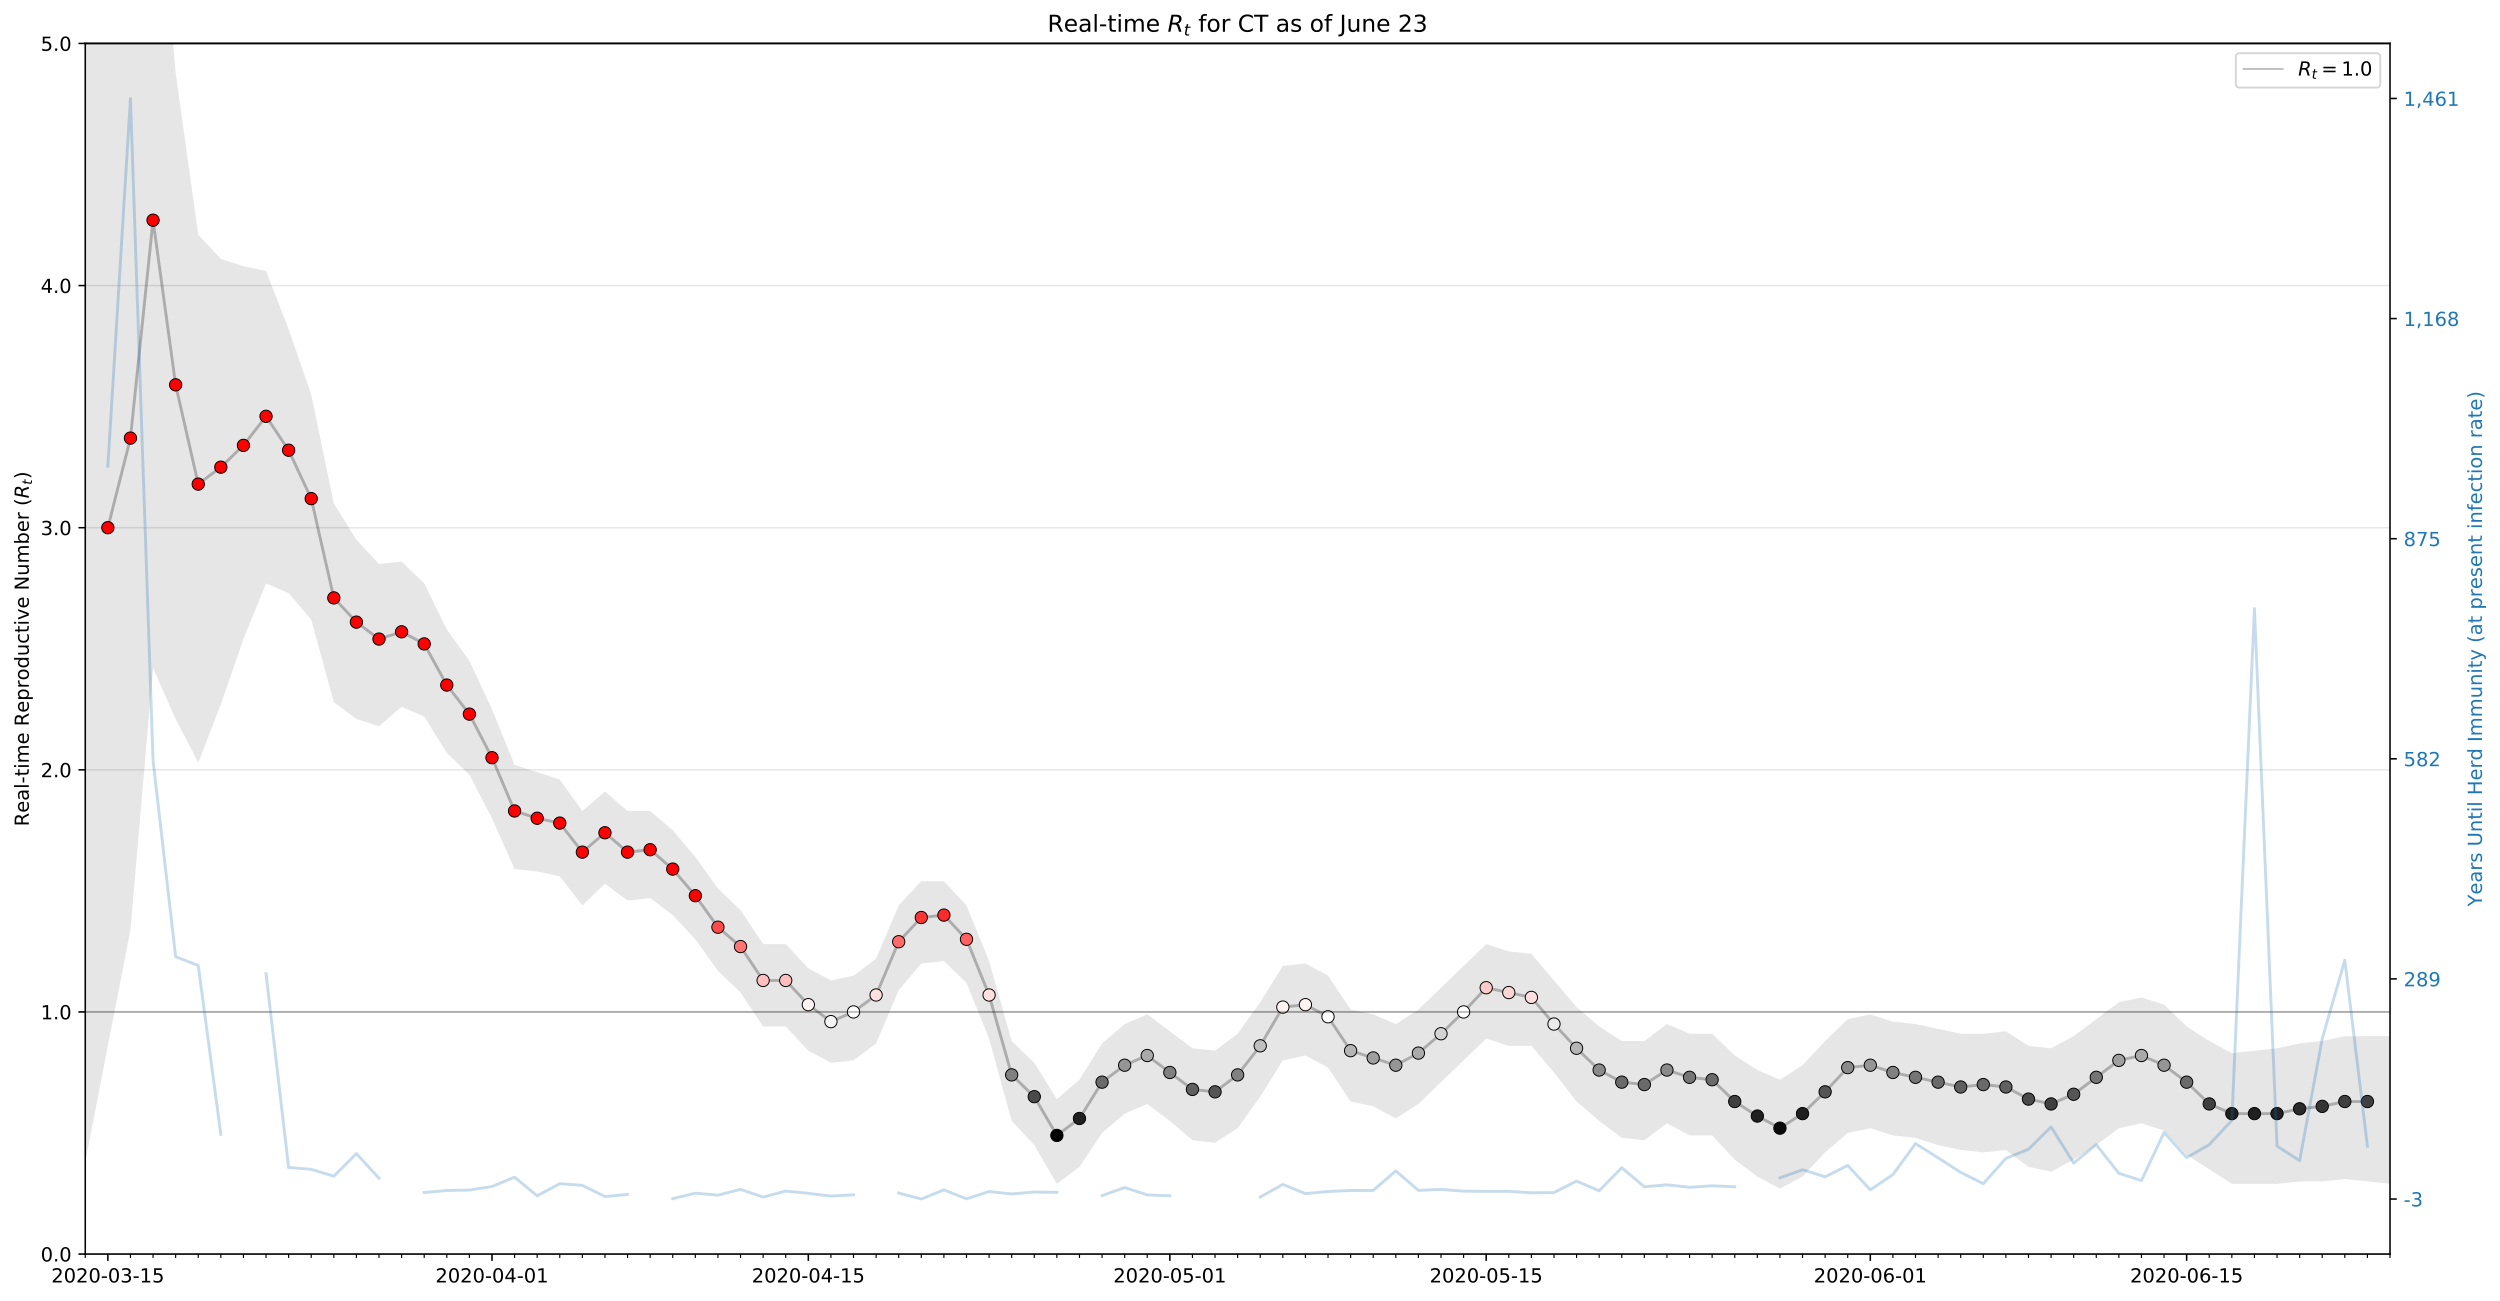 <?xml version="1.0" encoding="utf-8" standalone="no"?>
<!DOCTYPE svg PUBLIC "-//W3C//DTD SVG 1.1//EN"
  "http://www.w3.org/Graphics/SVG/1.1/DTD/svg11.dtd">
<!-- Created with matplotlib (https://matplotlib.org/) -->
<svg height="668.132pt" version="1.1" viewBox="0 0 1284.334 668.132" width="1284.334pt" xmlns="http://www.w3.org/2000/svg" xmlns:xlink="http://www.w3.org/1999/xlink">
 <defs>
  <style type="text/css">
*{stroke-linecap:butt;stroke-linejoin:round;}
  </style>
 </defs>
 <g id="figure_1">
  <g id="patch_1">
   <path d="M 0 668.132 
L 1284.334 668.132 
L 1284.334 0 
L 0 0 
z
" style="fill:#ffffff;"/>
  </g>
  <g id="axes_1">
   <g id="patch_2">
    <path d="M 43.803 644.254 
L 1227.828 644.254 
L 1227.828 22.32 
L 43.803 22.32 
z
" style="fill:#ffffff;"/>
   </g>
   <g id="PolyCollection_1">
    <path clip-path="url(#p430c88e88b)" d="M 43.803 -352.084 
L 43.803 596.987 
L 55.411 537.281 
L 67.019 477.576 
L 78.627 343.238 
L 90.235 369.359 
L 101.844 391.749 
L 113.452 361.896 
L 125.06 328.312 
L 136.668 299.703 
L 148.276 304.678 
L 159.884 318.361 
L 171.492 360.652 
L 183.1 369.359 
L 194.708 373.091 
L 206.316 363.14 
L 217.924 368.115 
L 229.533 386.773 
L 241.141 397.968 
L 252.749 420.358 
L 264.357 446.479 
L 275.965 447.723 
L 287.573 450.211 
L 299.181 465.137 
L 310.789 453.942 
L 322.397 462.649 
L 334.005 461.405 
L 345.613 470.113 
L 357.222 482.551 
L 368.83 498.721 
L 380.438 509.916 
L 392.046 527.33 
L 403.654 527.33 
L 415.262 539.769 
L 426.87 545.988 
L 438.478 544.745 
L 450.086 536.038 
L 461.694 508.672 
L 473.302 494.99 
L 484.91 493.746 
L 496.519 504.941 
L 508.127 533.55 
L 519.735 575.841 
L 531.343 588.28 
L 542.951 608.182 
L 554.559 599.475 
L 566.167 582.061 
L 577.775 572.11 
L 589.383 567.134 
L 600.991 575.841 
L 612.599 585.792 
L 624.208 587.036 
L 635.816 579.573 
L 647.424 563.403 
L 659.032 544.745 
L 670.64 542.257 
L 682.248 548.476 
L 693.856 565.89 
L 705.464 568.378 
L 717.072 574.597 
L 728.68 567.134 
L 740.288 555.939 
L 751.897 544.745 
L 763.505 533.55 
L 775.113 537.281 
L 786.721 537.281 
L 798.329 550.964 
L 809.937 565.89 
L 821.545 575.841 
L 833.153 584.548 
L 844.761 585.792 
L 856.369 577.085 
L 867.977 583.304 
L 879.585 583.304 
L 891.194 595.743 
L 902.802 604.45 
L 914.41 610.67 
L 926.018 604.45 
L 937.626 592.012 
L 949.234 582.061 
L 960.842 579.573 
L 972.45 583.304 
L 984.058 584.548 
L 995.666 588.28 
L 1007.274 590.768 
L 1018.883 592.012 
L 1030.491 590.768 
L 1042.099 599.475 
L 1053.707 601.963 
L 1065.315 595.743 
L 1076.923 588.28 
L 1088.531 579.573 
L 1100.139 577.085 
L 1111.747 580.817 
L 1123.355 593.255 
L 1134.963 600.719 
L 1146.572 608.182 
L 1158.18 608.182 
L 1169.788 608.182 
L 1181.396 606.938 
L 1193.004 606.938 
L 1204.612 605.694 
L 1216.22 606.938 
L 1227.828 608.182 
L 1227.828 532.306 
L 1227.828 532.306 
L 1216.22 532.306 
L 1204.612 532.306 
L 1193.004 534.794 
L 1181.396 536.038 
L 1169.788 538.525 
L 1158.18 539.769 
L 1146.572 541.013 
L 1134.963 534.794 
L 1123.355 527.33 
L 1111.747 516.136 
L 1100.139 512.404 
L 1088.531 514.892 
L 1076.923 523.599 
L 1065.315 532.306 
L 1053.707 538.525 
L 1042.099 537.281 
L 1030.491 529.818 
L 1018.883 531.062 
L 1007.274 531.062 
L 995.666 528.574 
L 984.058 526.087 
L 972.45 524.843 
L 960.842 521.111 
L 949.234 523.599 
L 937.626 534.794 
L 926.018 547.232 
L 914.41 554.696 
L 902.802 549.72 
L 891.194 542.257 
L 879.585 531.062 
L 867.977 531.062 
L 856.369 526.087 
L 844.761 534.794 
L 833.153 534.794 
L 821.545 527.33 
L 809.937 517.379 
L 798.329 503.697 
L 786.721 490.014 
L 775.113 488.771 
L 763.505 485.039 
L 751.897 496.234 
L 740.288 507.429 
L 728.68 518.623 
L 717.072 526.087 
L 705.464 521.111 
L 693.856 518.623 
L 682.248 501.209 
L 670.64 494.99 
L 659.032 496.234 
L 647.424 514.892 
L 635.816 531.062 
L 624.208 539.769 
L 612.599 538.525 
L 600.991 529.818 
L 589.383 521.111 
L 577.775 526.087 
L 566.167 536.038 
L 554.559 554.696 
L 542.951 564.646 
L 531.343 545.988 
L 519.735 534.794 
L 508.127 493.746 
L 496.519 465.137 
L 484.91 452.698 
L 473.302 452.698 
L 461.694 465.137 
L 450.086 492.502 
L 438.478 501.209 
L 426.87 503.697 
L 415.262 497.478 
L 403.654 485.039 
L 392.046 485.039 
L 380.438 467.625 
L 368.83 456.43 
L 357.222 440.26 
L 345.613 426.577 
L 334.005 416.626 
L 322.397 416.626 
L 310.789 406.675 
L 299.181 416.626 
L 287.573 400.456 
L 275.965 396.724 
L 264.357 392.993 
L 252.749 364.384 
L 241.141 339.506 
L 229.533 323.336 
L 217.924 299.703 
L 206.316 288.508 
L 194.708 289.752 
L 183.1 277.313 
L 171.492 258.655 
L 159.884 202.681 
L 148.276 169.096 
L 136.668 139.244 
L 125.06 136.756 
L 113.452 133.024 
L 101.844 120.586 
L 90.235 37.246 
L 78.627 -98.335 
L 67.019 -61.019 
L 55.411 -206.552 
L 43.803 -352.084 
z
" style="fill-opacity:0.1;"/>
   </g>
   <g id="line2d_1">
    <path clip-path="url(#p430c88e88b)" d="M 55.411 271.094 
L 67.019 225.07 
L 78.627 113.122 
L 90.235 197.705 
L 101.844 248.704 
L 113.452 239.997 
L 125.06 228.802 
L 136.668 213.876 
L 148.276 231.29 
L 159.884 256.167 
L 171.492 307.166 
L 183.1 319.604 
L 194.708 328.312 
L 206.316 324.58 
L 217.924 330.799 
L 229.533 351.945 
L 241.141 366.871 
L 252.749 389.261 
L 264.357 416.626 
L 275.965 420.358 
L 287.573 422.846 
L 299.181 437.772 
L 310.789 427.821 
L 322.397 437.772 
L 334.005 436.528 
L 345.613 446.479 
L 357.222 460.162 
L 368.83 476.332 
L 380.438 486.283 
L 392.046 503.697 
L 403.654 503.697 
L 415.262 516.136 
L 426.87 524.843 
L 438.478 519.867 
L 450.086 511.16 
L 461.694 483.795 
L 473.302 471.356 
L 484.91 470.113 
L 496.519 482.551 
L 508.127 511.16 
L 519.735 552.208 
L 531.343 563.403 
L 542.951 583.304 
L 554.559 574.597 
L 566.167 555.939 
L 577.775 547.232 
L 589.383 542.257 
L 600.991 550.964 
L 612.599 559.671 
L 624.208 560.915 
L 635.816 552.208 
L 647.424 537.281 
L 659.032 517.379 
L 670.64 516.136 
L 682.248 522.355 
L 693.856 539.769 
L 705.464 543.501 
L 717.072 547.232 
L 728.68 541.013 
L 740.288 531.062 
L 751.897 519.867 
L 763.505 507.429 
L 775.113 509.916 
L 786.721 512.404 
L 798.329 526.087 
L 809.937 538.525 
L 821.545 549.72 
L 833.153 555.939 
L 844.761 557.183 
L 856.369 549.72 
L 867.977 553.452 
L 879.585 554.696 
L 891.194 565.89 
L 902.802 573.354 
L 914.41 579.573 
L 926.018 572.11 
L 937.626 560.915 
L 949.234 548.476 
L 960.842 547.232 
L 972.45 550.964 
L 984.058 553.452 
L 995.666 555.939 
L 1007.274 558.427 
L 1018.883 557.183 
L 1030.491 558.427 
L 1042.099 564.646 
L 1053.707 567.134 
L 1065.315 562.159 
L 1076.923 553.452 
L 1088.531 544.745 
L 1100.139 542.257 
L 1111.747 547.232 
L 1123.355 555.939 
L 1134.963 567.134 
L 1146.572 572.11 
L 1158.18 572.11 
L 1169.788 572.11 
L 1181.396 569.622 
L 1193.004 568.378 
L 1204.612 565.89 
L 1216.22 565.89 
" style="fill:none;stroke:#000000;stroke-linecap:square;stroke-opacity:0.25;stroke-width:1.5;"/>
   </g>
   <g id="matplotlib.axis_1">
    <g id="xtick_1">
     <g id="line2d_2">
      <defs>
       <path d="M 0 0 
L 0 3.5 
" id="mebae42330d" style="stroke:#000000;stroke-width:0.8;"/>
      </defs>
      <g>
       <use style="stroke:#000000;stroke-width:0.8;" x="55.411" xlink:href="#mebae42330d" y="644.254"/>
      </g>
     </g>
     <g id="text_1">
      <!-- 2020-03-15 -->
      <defs>
       <path d="M 19.188 8.297 
L 53.609 8.297 
L 53.609 0 
L 7.328 0 
L 7.328 8.297 
Q 12.938 14.109 22.625 23.891 
Q 32.328 33.688 34.812 36.531 
Q 39.547 41.844 41.422 45.531 
Q 43.312 49.219 43.312 52.781 
Q 43.312 58.594 39.234 62.25 
Q 35.156 65.922 28.609 65.922 
Q 23.969 65.922 18.812 64.312 
Q 13.672 62.703 7.812 59.422 
L 7.812 69.391 
Q 13.766 71.781 18.938 73 
Q 24.125 74.219 28.422 74.219 
Q 39.75 74.219 46.484 68.547 
Q 53.219 62.891 53.219 53.422 
Q 53.219 48.922 51.531 44.891 
Q 49.859 40.875 45.406 35.406 
Q 44.188 33.984 37.641 27.219 
Q 31.109 20.453 19.188 8.297 
z
" id="DejaVuSans-50"/>
       <path d="M 31.781 66.406 
Q 24.172 66.406 20.328 58.906 
Q 16.5 51.422 16.5 36.375 
Q 16.5 21.391 20.328 13.891 
Q 24.172 6.391 31.781 6.391 
Q 39.453 6.391 43.281 13.891 
Q 47.125 21.391 47.125 36.375 
Q 47.125 51.422 43.281 58.906 
Q 39.453 66.406 31.781 66.406 
z
M 31.781 74.219 
Q 44.047 74.219 50.516 64.516 
Q 56.984 54.828 56.984 36.375 
Q 56.984 17.969 50.516 8.266 
Q 44.047 -1.422 31.781 -1.422 
Q 19.531 -1.422 13.062 8.266 
Q 6.594 17.969 6.594 36.375 
Q 6.594 54.828 13.062 64.516 
Q 19.531 74.219 31.781 74.219 
z
" id="DejaVuSans-48"/>
       <path d="M 4.891 31.391 
L 31.203 31.391 
L 31.203 23.391 
L 4.891 23.391 
z
" id="DejaVuSans-45"/>
       <path d="M 40.578 39.312 
Q 47.656 37.797 51.625 33 
Q 55.609 28.219 55.609 21.188 
Q 55.609 10.406 48.188 4.484 
Q 40.766 -1.422 27.094 -1.422 
Q 22.516 -1.422 17.656 -0.516 
Q 12.797 0.391 7.625 2.203 
L 7.625 11.719 
Q 11.719 9.328 16.594 8.109 
Q 21.484 6.891 26.812 6.891 
Q 36.078 6.891 40.938 10.547 
Q 45.797 14.203 45.797 21.188 
Q 45.797 27.641 41.281 31.266 
Q 36.766 34.906 28.719 34.906 
L 20.219 34.906 
L 20.219 43.016 
L 29.109 43.016 
Q 36.375 43.016 40.234 45.922 
Q 44.094 48.828 44.094 54.297 
Q 44.094 59.906 40.109 62.906 
Q 36.141 65.922 28.719 65.922 
Q 24.656 65.922 20.016 65.031 
Q 15.375 64.156 9.812 62.312 
L 9.812 71.094 
Q 15.438 72.656 20.344 73.438 
Q 25.25 74.219 29.594 74.219 
Q 40.828 74.219 47.359 69.109 
Q 53.906 64.016 53.906 55.328 
Q 53.906 49.266 50.438 45.094 
Q 46.969 40.922 40.578 39.312 
z
" id="DejaVuSans-51"/>
       <path d="M 12.406 8.297 
L 28.516 8.297 
L 28.516 63.922 
L 10.984 60.406 
L 10.984 69.391 
L 28.422 72.906 
L 38.281 72.906 
L 38.281 8.297 
L 54.391 8.297 
L 54.391 0 
L 12.406 0 
z
" id="DejaVuSans-49"/>
       <path d="M 10.797 72.906 
L 49.516 72.906 
L 49.516 64.594 
L 19.828 64.594 
L 19.828 46.734 
Q 21.969 47.469 24.109 47.828 
Q 26.266 48.188 28.422 48.188 
Q 40.625 48.188 47.75 41.5 
Q 54.891 34.812 54.891 23.391 
Q 54.891 11.625 47.562 5.094 
Q 40.234 -1.422 26.906 -1.422 
Q 22.312 -1.422 17.547 -0.641 
Q 12.797 0.141 7.719 1.703 
L 7.719 11.625 
Q 12.109 9.234 16.797 8.062 
Q 21.484 6.891 26.703 6.891 
Q 35.156 6.891 40.078 11.328 
Q 45.016 15.766 45.016 23.391 
Q 45.016 31 40.078 35.438 
Q 35.156 39.891 26.703 39.891 
Q 22.75 39.891 18.812 39.016 
Q 14.891 38.141 10.797 36.281 
z
" id="DejaVuSans-53"/>
      </defs>
      <g transform="translate(26.353 658.852)scale(0.1 -0.1)">
       <use xlink:href="#DejaVuSans-50"/>
       <use x="63.623" xlink:href="#DejaVuSans-48"/>
       <use x="127.246" xlink:href="#DejaVuSans-50"/>
       <use x="190.869" xlink:href="#DejaVuSans-48"/>
       <use x="254.492" xlink:href="#DejaVuSans-45"/>
       <use x="290.576" xlink:href="#DejaVuSans-48"/>
       <use x="354.199" xlink:href="#DejaVuSans-51"/>
       <use x="417.822" xlink:href="#DejaVuSans-45"/>
       <use x="453.906" xlink:href="#DejaVuSans-49"/>
       <use x="517.529" xlink:href="#DejaVuSans-53"/>
      </g>
     </g>
    </g>
    <g id="xtick_2">
     <g id="line2d_3">
      <g>
       <use style="stroke:#000000;stroke-width:0.8;" x="252.749" xlink:href="#mebae42330d" y="644.254"/>
      </g>
     </g>
     <g id="text_2">
      <!-- 2020-04-01 -->
      <defs>
       <path d="M 37.797 64.312 
L 12.891 25.391 
L 37.797 25.391 
z
M 35.203 72.906 
L 47.609 72.906 
L 47.609 25.391 
L 58.016 25.391 
L 58.016 17.188 
L 47.609 17.188 
L 47.609 0 
L 37.797 0 
L 37.797 17.188 
L 4.891 17.188 
L 4.891 26.703 
z
" id="DejaVuSans-52"/>
      </defs>
      <g transform="translate(223.691 658.852)scale(0.1 -0.1)">
       <use xlink:href="#DejaVuSans-50"/>
       <use x="63.623" xlink:href="#DejaVuSans-48"/>
       <use x="127.246" xlink:href="#DejaVuSans-50"/>
       <use x="190.869" xlink:href="#DejaVuSans-48"/>
       <use x="254.492" xlink:href="#DejaVuSans-45"/>
       <use x="290.576" xlink:href="#DejaVuSans-48"/>
       <use x="354.199" xlink:href="#DejaVuSans-52"/>
       <use x="417.822" xlink:href="#DejaVuSans-45"/>
       <use x="453.906" xlink:href="#DejaVuSans-48"/>
       <use x="517.529" xlink:href="#DejaVuSans-49"/>
      </g>
     </g>
    </g>
    <g id="xtick_3">
     <g id="line2d_4">
      <g>
       <use style="stroke:#000000;stroke-width:0.8;" x="415.262" xlink:href="#mebae42330d" y="644.254"/>
      </g>
     </g>
     <g id="text_3">
      <!-- 2020-04-15 -->
      <g transform="translate(386.204 658.852)scale(0.1 -0.1)">
       <use xlink:href="#DejaVuSans-50"/>
       <use x="63.623" xlink:href="#DejaVuSans-48"/>
       <use x="127.246" xlink:href="#DejaVuSans-50"/>
       <use x="190.869" xlink:href="#DejaVuSans-48"/>
       <use x="254.492" xlink:href="#DejaVuSans-45"/>
       <use x="290.576" xlink:href="#DejaVuSans-48"/>
       <use x="354.199" xlink:href="#DejaVuSans-52"/>
       <use x="417.822" xlink:href="#DejaVuSans-45"/>
       <use x="453.906" xlink:href="#DejaVuSans-49"/>
       <use x="517.529" xlink:href="#DejaVuSans-53"/>
      </g>
     </g>
    </g>
    <g id="xtick_4">
     <g id="line2d_5">
      <g>
       <use style="stroke:#000000;stroke-width:0.8;" x="600.991" xlink:href="#mebae42330d" y="644.254"/>
      </g>
     </g>
     <g id="text_4">
      <!-- 2020-05-01 -->
      <g transform="translate(571.934 658.852)scale(0.1 -0.1)">
       <use xlink:href="#DejaVuSans-50"/>
       <use x="63.623" xlink:href="#DejaVuSans-48"/>
       <use x="127.246" xlink:href="#DejaVuSans-50"/>
       <use x="190.869" xlink:href="#DejaVuSans-48"/>
       <use x="254.492" xlink:href="#DejaVuSans-45"/>
       <use x="290.576" xlink:href="#DejaVuSans-48"/>
       <use x="354.199" xlink:href="#DejaVuSans-53"/>
       <use x="417.822" xlink:href="#DejaVuSans-45"/>
       <use x="453.906" xlink:href="#DejaVuSans-48"/>
       <use x="517.529" xlink:href="#DejaVuSans-49"/>
      </g>
     </g>
    </g>
    <g id="xtick_5">
     <g id="line2d_6">
      <g>
       <use style="stroke:#000000;stroke-width:0.8;" x="763.505" xlink:href="#mebae42330d" y="644.254"/>
      </g>
     </g>
     <g id="text_5">
      <!-- 2020-05-15 -->
      <g transform="translate(734.447 658.852)scale(0.1 -0.1)">
       <use xlink:href="#DejaVuSans-50"/>
       <use x="63.623" xlink:href="#DejaVuSans-48"/>
       <use x="127.246" xlink:href="#DejaVuSans-50"/>
       <use x="190.869" xlink:href="#DejaVuSans-48"/>
       <use x="254.492" xlink:href="#DejaVuSans-45"/>
       <use x="290.576" xlink:href="#DejaVuSans-48"/>
       <use x="354.199" xlink:href="#DejaVuSans-53"/>
       <use x="417.822" xlink:href="#DejaVuSans-45"/>
       <use x="453.906" xlink:href="#DejaVuSans-49"/>
       <use x="517.529" xlink:href="#DejaVuSans-53"/>
      </g>
     </g>
    </g>
    <g id="xtick_6">
     <g id="line2d_7">
      <g>
       <use style="stroke:#000000;stroke-width:0.8;" x="960.842" xlink:href="#mebae42330d" y="644.254"/>
      </g>
     </g>
     <g id="text_6">
      <!-- 2020-06-01 -->
      <defs>
       <path d="M 33.016 40.375 
Q 26.375 40.375 22.484 35.828 
Q 18.609 31.297 18.609 23.391 
Q 18.609 15.531 22.484 10.953 
Q 26.375 6.391 33.016 6.391 
Q 39.656 6.391 43.531 10.953 
Q 47.406 15.531 47.406 23.391 
Q 47.406 31.297 43.531 35.828 
Q 39.656 40.375 33.016 40.375 
z
M 52.594 71.297 
L 52.594 62.312 
Q 48.875 64.062 45.094 64.984 
Q 41.312 65.922 37.594 65.922 
Q 27.828 65.922 22.672 59.328 
Q 17.531 52.734 16.797 39.406 
Q 19.672 43.656 24.016 45.922 
Q 28.375 48.188 33.594 48.188 
Q 44.578 48.188 50.953 41.516 
Q 57.328 34.859 57.328 23.391 
Q 57.328 12.156 50.688 5.359 
Q 44.047 -1.422 33.016 -1.422 
Q 20.359 -1.422 13.672 8.266 
Q 6.984 17.969 6.984 36.375 
Q 6.984 53.656 15.188 63.938 
Q 23.391 74.219 37.203 74.219 
Q 40.922 74.219 44.703 73.484 
Q 48.484 72.75 52.594 71.297 
z
" id="DejaVuSans-54"/>
      </defs>
      <g transform="translate(931.784 658.852)scale(0.1 -0.1)">
       <use xlink:href="#DejaVuSans-50"/>
       <use x="63.623" xlink:href="#DejaVuSans-48"/>
       <use x="127.246" xlink:href="#DejaVuSans-50"/>
       <use x="190.869" xlink:href="#DejaVuSans-48"/>
       <use x="254.492" xlink:href="#DejaVuSans-45"/>
       <use x="290.576" xlink:href="#DejaVuSans-48"/>
       <use x="354.199" xlink:href="#DejaVuSans-54"/>
       <use x="417.822" xlink:href="#DejaVuSans-45"/>
       <use x="453.906" xlink:href="#DejaVuSans-48"/>
       <use x="517.529" xlink:href="#DejaVuSans-49"/>
      </g>
     </g>
    </g>
    <g id="xtick_7">
     <g id="line2d_8">
      <g>
       <use style="stroke:#000000;stroke-width:0.8;" x="1123.355" xlink:href="#mebae42330d" y="644.254"/>
      </g>
     </g>
     <g id="text_7">
      <!-- 2020-06-15 -->
      <g transform="translate(1094.298 658.852)scale(0.1 -0.1)">
       <use xlink:href="#DejaVuSans-50"/>
       <use x="63.623" xlink:href="#DejaVuSans-48"/>
       <use x="127.246" xlink:href="#DejaVuSans-50"/>
       <use x="190.869" xlink:href="#DejaVuSans-48"/>
       <use x="254.492" xlink:href="#DejaVuSans-45"/>
       <use x="290.576" xlink:href="#DejaVuSans-48"/>
       <use x="354.199" xlink:href="#DejaVuSans-54"/>
       <use x="417.822" xlink:href="#DejaVuSans-45"/>
       <use x="453.906" xlink:href="#DejaVuSans-49"/>
       <use x="517.529" xlink:href="#DejaVuSans-53"/>
      </g>
     </g>
    </g>
    <g id="xtick_8">
     <g id="line2d_9">
      <defs>
       <path d="M 0 0 
L 0 2 
" id="mb94d87a57d" style="stroke:#000000;stroke-width:0.6;"/>
      </defs>
      <g>
       <use style="stroke:#000000;stroke-width:0.6;" x="43.803" xlink:href="#mb94d87a57d" y="644.254"/>
      </g>
     </g>
    </g>
    <g id="xtick_9">
     <g id="line2d_10">
      <g>
       <use style="stroke:#000000;stroke-width:0.6;" x="67.019" xlink:href="#mb94d87a57d" y="644.254"/>
      </g>
     </g>
    </g>
    <g id="xtick_10">
     <g id="line2d_11">
      <g>
       <use style="stroke:#000000;stroke-width:0.6;" x="78.627" xlink:href="#mb94d87a57d" y="644.254"/>
      </g>
     </g>
    </g>
    <g id="xtick_11">
     <g id="line2d_12">
      <g>
       <use style="stroke:#000000;stroke-width:0.6;" x="90.235" xlink:href="#mb94d87a57d" y="644.254"/>
      </g>
     </g>
    </g>
    <g id="xtick_12">
     <g id="line2d_13">
      <g>
       <use style="stroke:#000000;stroke-width:0.6;" x="101.844" xlink:href="#mb94d87a57d" y="644.254"/>
      </g>
     </g>
    </g>
    <g id="xtick_13">
     <g id="line2d_14">
      <g>
       <use style="stroke:#000000;stroke-width:0.6;" x="113.452" xlink:href="#mb94d87a57d" y="644.254"/>
      </g>
     </g>
    </g>
    <g id="xtick_14">
     <g id="line2d_15">
      <g>
       <use style="stroke:#000000;stroke-width:0.6;" x="125.06" xlink:href="#mb94d87a57d" y="644.254"/>
      </g>
     </g>
    </g>
    <g id="xtick_15">
     <g id="line2d_16">
      <g>
       <use style="stroke:#000000;stroke-width:0.6;" x="136.668" xlink:href="#mb94d87a57d" y="644.254"/>
      </g>
     </g>
    </g>
    <g id="xtick_16">
     <g id="line2d_17">
      <g>
       <use style="stroke:#000000;stroke-width:0.6;" x="148.276" xlink:href="#mb94d87a57d" y="644.254"/>
      </g>
     </g>
    </g>
    <g id="xtick_17">
     <g id="line2d_18">
      <g>
       <use style="stroke:#000000;stroke-width:0.6;" x="159.884" xlink:href="#mb94d87a57d" y="644.254"/>
      </g>
     </g>
    </g>
    <g id="xtick_18">
     <g id="line2d_19">
      <g>
       <use style="stroke:#000000;stroke-width:0.6;" x="171.492" xlink:href="#mb94d87a57d" y="644.254"/>
      </g>
     </g>
    </g>
    <g id="xtick_19">
     <g id="line2d_20">
      <g>
       <use style="stroke:#000000;stroke-width:0.6;" x="183.1" xlink:href="#mb94d87a57d" y="644.254"/>
      </g>
     </g>
    </g>
    <g id="xtick_20">
     <g id="line2d_21">
      <g>
       <use style="stroke:#000000;stroke-width:0.6;" x="194.708" xlink:href="#mb94d87a57d" y="644.254"/>
      </g>
     </g>
    </g>
    <g id="xtick_21">
     <g id="line2d_22">
      <g>
       <use style="stroke:#000000;stroke-width:0.6;" x="206.316" xlink:href="#mb94d87a57d" y="644.254"/>
      </g>
     </g>
    </g>
    <g id="xtick_22">
     <g id="line2d_23">
      <g>
       <use style="stroke:#000000;stroke-width:0.6;" x="217.924" xlink:href="#mb94d87a57d" y="644.254"/>
      </g>
     </g>
    </g>
    <g id="xtick_23">
     <g id="line2d_24">
      <g>
       <use style="stroke:#000000;stroke-width:0.6;" x="229.533" xlink:href="#mb94d87a57d" y="644.254"/>
      </g>
     </g>
    </g>
    <g id="xtick_24">
     <g id="line2d_25">
      <g>
       <use style="stroke:#000000;stroke-width:0.6;" x="241.141" xlink:href="#mb94d87a57d" y="644.254"/>
      </g>
     </g>
    </g>
    <g id="xtick_25">
     <g id="line2d_26">
      <g>
       <use style="stroke:#000000;stroke-width:0.6;" x="264.357" xlink:href="#mb94d87a57d" y="644.254"/>
      </g>
     </g>
    </g>
    <g id="xtick_26">
     <g id="line2d_27">
      <g>
       <use style="stroke:#000000;stroke-width:0.6;" x="275.965" xlink:href="#mb94d87a57d" y="644.254"/>
      </g>
     </g>
    </g>
    <g id="xtick_27">
     <g id="line2d_28">
      <g>
       <use style="stroke:#000000;stroke-width:0.6;" x="287.573" xlink:href="#mb94d87a57d" y="644.254"/>
      </g>
     </g>
    </g>
    <g id="xtick_28">
     <g id="line2d_29">
      <g>
       <use style="stroke:#000000;stroke-width:0.6;" x="299.181" xlink:href="#mb94d87a57d" y="644.254"/>
      </g>
     </g>
    </g>
    <g id="xtick_29">
     <g id="line2d_30">
      <g>
       <use style="stroke:#000000;stroke-width:0.6;" x="310.789" xlink:href="#mb94d87a57d" y="644.254"/>
      </g>
     </g>
    </g>
    <g id="xtick_30">
     <g id="line2d_31">
      <g>
       <use style="stroke:#000000;stroke-width:0.6;" x="322.397" xlink:href="#mb94d87a57d" y="644.254"/>
      </g>
     </g>
    </g>
    <g id="xtick_31">
     <g id="line2d_32">
      <g>
       <use style="stroke:#000000;stroke-width:0.6;" x="334.005" xlink:href="#mb94d87a57d" y="644.254"/>
      </g>
     </g>
    </g>
    <g id="xtick_32">
     <g id="line2d_33">
      <g>
       <use style="stroke:#000000;stroke-width:0.6;" x="345.613" xlink:href="#mb94d87a57d" y="644.254"/>
      </g>
     </g>
    </g>
    <g id="xtick_33">
     <g id="line2d_34">
      <g>
       <use style="stroke:#000000;stroke-width:0.6;" x="357.222" xlink:href="#mb94d87a57d" y="644.254"/>
      </g>
     </g>
    </g>
    <g id="xtick_34">
     <g id="line2d_35">
      <g>
       <use style="stroke:#000000;stroke-width:0.6;" x="368.83" xlink:href="#mb94d87a57d" y="644.254"/>
      </g>
     </g>
    </g>
    <g id="xtick_35">
     <g id="line2d_36">
      <g>
       <use style="stroke:#000000;stroke-width:0.6;" x="380.438" xlink:href="#mb94d87a57d" y="644.254"/>
      </g>
     </g>
    </g>
    <g id="xtick_36">
     <g id="line2d_37">
      <g>
       <use style="stroke:#000000;stroke-width:0.6;" x="392.046" xlink:href="#mb94d87a57d" y="644.254"/>
      </g>
     </g>
    </g>
    <g id="xtick_37">
     <g id="line2d_38">
      <g>
       <use style="stroke:#000000;stroke-width:0.6;" x="403.654" xlink:href="#mb94d87a57d" y="644.254"/>
      </g>
     </g>
    </g>
    <g id="xtick_38">
     <g id="line2d_39">
      <g>
       <use style="stroke:#000000;stroke-width:0.6;" x="426.87" xlink:href="#mb94d87a57d" y="644.254"/>
      </g>
     </g>
    </g>
    <g id="xtick_39">
     <g id="line2d_40">
      <g>
       <use style="stroke:#000000;stroke-width:0.6;" x="438.478" xlink:href="#mb94d87a57d" y="644.254"/>
      </g>
     </g>
    </g>
    <g id="xtick_40">
     <g id="line2d_41">
      <g>
       <use style="stroke:#000000;stroke-width:0.6;" x="450.086" xlink:href="#mb94d87a57d" y="644.254"/>
      </g>
     </g>
    </g>
    <g id="xtick_41">
     <g id="line2d_42">
      <g>
       <use style="stroke:#000000;stroke-width:0.6;" x="461.694" xlink:href="#mb94d87a57d" y="644.254"/>
      </g>
     </g>
    </g>
    <g id="xtick_42">
     <g id="line2d_43">
      <g>
       <use style="stroke:#000000;stroke-width:0.6;" x="473.302" xlink:href="#mb94d87a57d" y="644.254"/>
      </g>
     </g>
    </g>
    <g id="xtick_43">
     <g id="line2d_44">
      <g>
       <use style="stroke:#000000;stroke-width:0.6;" x="484.91" xlink:href="#mb94d87a57d" y="644.254"/>
      </g>
     </g>
    </g>
    <g id="xtick_44">
     <g id="line2d_45">
      <g>
       <use style="stroke:#000000;stroke-width:0.6;" x="496.519" xlink:href="#mb94d87a57d" y="644.254"/>
      </g>
     </g>
    </g>
    <g id="xtick_45">
     <g id="line2d_46">
      <g>
       <use style="stroke:#000000;stroke-width:0.6;" x="508.127" xlink:href="#mb94d87a57d" y="644.254"/>
      </g>
     </g>
    </g>
    <g id="xtick_46">
     <g id="line2d_47">
      <g>
       <use style="stroke:#000000;stroke-width:0.6;" x="519.735" xlink:href="#mb94d87a57d" y="644.254"/>
      </g>
     </g>
    </g>
    <g id="xtick_47">
     <g id="line2d_48">
      <g>
       <use style="stroke:#000000;stroke-width:0.6;" x="531.343" xlink:href="#mb94d87a57d" y="644.254"/>
      </g>
     </g>
    </g>
    <g id="xtick_48">
     <g id="line2d_49">
      <g>
       <use style="stroke:#000000;stroke-width:0.6;" x="542.951" xlink:href="#mb94d87a57d" y="644.254"/>
      </g>
     </g>
    </g>
    <g id="xtick_49">
     <g id="line2d_50">
      <g>
       <use style="stroke:#000000;stroke-width:0.6;" x="554.559" xlink:href="#mb94d87a57d" y="644.254"/>
      </g>
     </g>
    </g>
    <g id="xtick_50">
     <g id="line2d_51">
      <g>
       <use style="stroke:#000000;stroke-width:0.6;" x="566.167" xlink:href="#mb94d87a57d" y="644.254"/>
      </g>
     </g>
    </g>
    <g id="xtick_51">
     <g id="line2d_52">
      <g>
       <use style="stroke:#000000;stroke-width:0.6;" x="577.775" xlink:href="#mb94d87a57d" y="644.254"/>
      </g>
     </g>
    </g>
    <g id="xtick_52">
     <g id="line2d_53">
      <g>
       <use style="stroke:#000000;stroke-width:0.6;" x="589.383" xlink:href="#mb94d87a57d" y="644.254"/>
      </g>
     </g>
    </g>
    <g id="xtick_53">
     <g id="line2d_54">
      <g>
       <use style="stroke:#000000;stroke-width:0.6;" x="612.599" xlink:href="#mb94d87a57d" y="644.254"/>
      </g>
     </g>
    </g>
    <g id="xtick_54">
     <g id="line2d_55">
      <g>
       <use style="stroke:#000000;stroke-width:0.6;" x="624.208" xlink:href="#mb94d87a57d" y="644.254"/>
      </g>
     </g>
    </g>
    <g id="xtick_55">
     <g id="line2d_56">
      <g>
       <use style="stroke:#000000;stroke-width:0.6;" x="635.816" xlink:href="#mb94d87a57d" y="644.254"/>
      </g>
     </g>
    </g>
    <g id="xtick_56">
     <g id="line2d_57">
      <g>
       <use style="stroke:#000000;stroke-width:0.6;" x="647.424" xlink:href="#mb94d87a57d" y="644.254"/>
      </g>
     </g>
    </g>
    <g id="xtick_57">
     <g id="line2d_58">
      <g>
       <use style="stroke:#000000;stroke-width:0.6;" x="659.032" xlink:href="#mb94d87a57d" y="644.254"/>
      </g>
     </g>
    </g>
    <g id="xtick_58">
     <g id="line2d_59">
      <g>
       <use style="stroke:#000000;stroke-width:0.6;" x="670.64" xlink:href="#mb94d87a57d" y="644.254"/>
      </g>
     </g>
    </g>
    <g id="xtick_59">
     <g id="line2d_60">
      <g>
       <use style="stroke:#000000;stroke-width:0.6;" x="682.248" xlink:href="#mb94d87a57d" y="644.254"/>
      </g>
     </g>
    </g>
    <g id="xtick_60">
     <g id="line2d_61">
      <g>
       <use style="stroke:#000000;stroke-width:0.6;" x="693.856" xlink:href="#mb94d87a57d" y="644.254"/>
      </g>
     </g>
    </g>
    <g id="xtick_61">
     <g id="line2d_62">
      <g>
       <use style="stroke:#000000;stroke-width:0.6;" x="705.464" xlink:href="#mb94d87a57d" y="644.254"/>
      </g>
     </g>
    </g>
    <g id="xtick_62">
     <g id="line2d_63">
      <g>
       <use style="stroke:#000000;stroke-width:0.6;" x="717.072" xlink:href="#mb94d87a57d" y="644.254"/>
      </g>
     </g>
    </g>
    <g id="xtick_63">
     <g id="line2d_64">
      <g>
       <use style="stroke:#000000;stroke-width:0.6;" x="728.68" xlink:href="#mb94d87a57d" y="644.254"/>
      </g>
     </g>
    </g>
    <g id="xtick_64">
     <g id="line2d_65">
      <g>
       <use style="stroke:#000000;stroke-width:0.6;" x="740.288" xlink:href="#mb94d87a57d" y="644.254"/>
      </g>
     </g>
    </g>
    <g id="xtick_65">
     <g id="line2d_66">
      <g>
       <use style="stroke:#000000;stroke-width:0.6;" x="751.897" xlink:href="#mb94d87a57d" y="644.254"/>
      </g>
     </g>
    </g>
    <g id="xtick_66">
     <g id="line2d_67">
      <g>
       <use style="stroke:#000000;stroke-width:0.6;" x="775.113" xlink:href="#mb94d87a57d" y="644.254"/>
      </g>
     </g>
    </g>
    <g id="xtick_67">
     <g id="line2d_68">
      <g>
       <use style="stroke:#000000;stroke-width:0.6;" x="786.721" xlink:href="#mb94d87a57d" y="644.254"/>
      </g>
     </g>
    </g>
    <g id="xtick_68">
     <g id="line2d_69">
      <g>
       <use style="stroke:#000000;stroke-width:0.6;" x="798.329" xlink:href="#mb94d87a57d" y="644.254"/>
      </g>
     </g>
    </g>
    <g id="xtick_69">
     <g id="line2d_70">
      <g>
       <use style="stroke:#000000;stroke-width:0.6;" x="809.937" xlink:href="#mb94d87a57d" y="644.254"/>
      </g>
     </g>
    </g>
    <g id="xtick_70">
     <g id="line2d_71">
      <g>
       <use style="stroke:#000000;stroke-width:0.6;" x="821.545" xlink:href="#mb94d87a57d" y="644.254"/>
      </g>
     </g>
    </g>
    <g id="xtick_71">
     <g id="line2d_72">
      <g>
       <use style="stroke:#000000;stroke-width:0.6;" x="833.153" xlink:href="#mb94d87a57d" y="644.254"/>
      </g>
     </g>
    </g>
    <g id="xtick_72">
     <g id="line2d_73">
      <g>
       <use style="stroke:#000000;stroke-width:0.6;" x="844.761" xlink:href="#mb94d87a57d" y="644.254"/>
      </g>
     </g>
    </g>
    <g id="xtick_73">
     <g id="line2d_74">
      <g>
       <use style="stroke:#000000;stroke-width:0.6;" x="856.369" xlink:href="#mb94d87a57d" y="644.254"/>
      </g>
     </g>
    </g>
    <g id="xtick_74">
     <g id="line2d_75">
      <g>
       <use style="stroke:#000000;stroke-width:0.6;" x="867.977" xlink:href="#mb94d87a57d" y="644.254"/>
      </g>
     </g>
    </g>
    <g id="xtick_75">
     <g id="line2d_76">
      <g>
       <use style="stroke:#000000;stroke-width:0.6;" x="879.585" xlink:href="#mb94d87a57d" y="644.254"/>
      </g>
     </g>
    </g>
    <g id="xtick_76">
     <g id="line2d_77">
      <g>
       <use style="stroke:#000000;stroke-width:0.6;" x="891.194" xlink:href="#mb94d87a57d" y="644.254"/>
      </g>
     </g>
    </g>
    <g id="xtick_77">
     <g id="line2d_78">
      <g>
       <use style="stroke:#000000;stroke-width:0.6;" x="902.802" xlink:href="#mb94d87a57d" y="644.254"/>
      </g>
     </g>
    </g>
    <g id="xtick_78">
     <g id="line2d_79">
      <g>
       <use style="stroke:#000000;stroke-width:0.6;" x="914.41" xlink:href="#mb94d87a57d" y="644.254"/>
      </g>
     </g>
    </g>
    <g id="xtick_79">
     <g id="line2d_80">
      <g>
       <use style="stroke:#000000;stroke-width:0.6;" x="926.018" xlink:href="#mb94d87a57d" y="644.254"/>
      </g>
     </g>
    </g>
    <g id="xtick_80">
     <g id="line2d_81">
      <g>
       <use style="stroke:#000000;stroke-width:0.6;" x="937.626" xlink:href="#mb94d87a57d" y="644.254"/>
      </g>
     </g>
    </g>
    <g id="xtick_81">
     <g id="line2d_82">
      <g>
       <use style="stroke:#000000;stroke-width:0.6;" x="949.234" xlink:href="#mb94d87a57d" y="644.254"/>
      </g>
     </g>
    </g>
    <g id="xtick_82">
     <g id="line2d_83">
      <g>
       <use style="stroke:#000000;stroke-width:0.6;" x="972.45" xlink:href="#mb94d87a57d" y="644.254"/>
      </g>
     </g>
    </g>
    <g id="xtick_83">
     <g id="line2d_84">
      <g>
       <use style="stroke:#000000;stroke-width:0.6;" x="984.058" xlink:href="#mb94d87a57d" y="644.254"/>
      </g>
     </g>
    </g>
    <g id="xtick_84">
     <g id="line2d_85">
      <g>
       <use style="stroke:#000000;stroke-width:0.6;" x="995.666" xlink:href="#mb94d87a57d" y="644.254"/>
      </g>
     </g>
    </g>
    <g id="xtick_85">
     <g id="line2d_86">
      <g>
       <use style="stroke:#000000;stroke-width:0.6;" x="1007.274" xlink:href="#mb94d87a57d" y="644.254"/>
      </g>
     </g>
    </g>
    <g id="xtick_86">
     <g id="line2d_87">
      <g>
       <use style="stroke:#000000;stroke-width:0.6;" x="1018.883" xlink:href="#mb94d87a57d" y="644.254"/>
      </g>
     </g>
    </g>
    <g id="xtick_87">
     <g id="line2d_88">
      <g>
       <use style="stroke:#000000;stroke-width:0.6;" x="1030.491" xlink:href="#mb94d87a57d" y="644.254"/>
      </g>
     </g>
    </g>
    <g id="xtick_88">
     <g id="line2d_89">
      <g>
       <use style="stroke:#000000;stroke-width:0.6;" x="1042.099" xlink:href="#mb94d87a57d" y="644.254"/>
      </g>
     </g>
    </g>
    <g id="xtick_89">
     <g id="line2d_90">
      <g>
       <use style="stroke:#000000;stroke-width:0.6;" x="1053.707" xlink:href="#mb94d87a57d" y="644.254"/>
      </g>
     </g>
    </g>
    <g id="xtick_90">
     <g id="line2d_91">
      <g>
       <use style="stroke:#000000;stroke-width:0.6;" x="1065.315" xlink:href="#mb94d87a57d" y="644.254"/>
      </g>
     </g>
    </g>
    <g id="xtick_91">
     <g id="line2d_92">
      <g>
       <use style="stroke:#000000;stroke-width:0.6;" x="1076.923" xlink:href="#mb94d87a57d" y="644.254"/>
      </g>
     </g>
    </g>
    <g id="xtick_92">
     <g id="line2d_93">
      <g>
       <use style="stroke:#000000;stroke-width:0.6;" x="1088.531" xlink:href="#mb94d87a57d" y="644.254"/>
      </g>
     </g>
    </g>
    <g id="xtick_93">
     <g id="line2d_94">
      <g>
       <use style="stroke:#000000;stroke-width:0.6;" x="1100.139" xlink:href="#mb94d87a57d" y="644.254"/>
      </g>
     </g>
    </g>
    <g id="xtick_94">
     <g id="line2d_95">
      <g>
       <use style="stroke:#000000;stroke-width:0.6;" x="1111.747" xlink:href="#mb94d87a57d" y="644.254"/>
      </g>
     </g>
    </g>
    <g id="xtick_95">
     <g id="line2d_96">
      <g>
       <use style="stroke:#000000;stroke-width:0.6;" x="1134.963" xlink:href="#mb94d87a57d" y="644.254"/>
      </g>
     </g>
    </g>
    <g id="xtick_96">
     <g id="line2d_97">
      <g>
       <use style="stroke:#000000;stroke-width:0.6;" x="1146.572" xlink:href="#mb94d87a57d" y="644.254"/>
      </g>
     </g>
    </g>
    <g id="xtick_97">
     <g id="line2d_98">
      <g>
       <use style="stroke:#000000;stroke-width:0.6;" x="1158.18" xlink:href="#mb94d87a57d" y="644.254"/>
      </g>
     </g>
    </g>
    <g id="xtick_98">
     <g id="line2d_99">
      <g>
       <use style="stroke:#000000;stroke-width:0.6;" x="1169.788" xlink:href="#mb94d87a57d" y="644.254"/>
      </g>
     </g>
    </g>
    <g id="xtick_99">
     <g id="line2d_100">
      <g>
       <use style="stroke:#000000;stroke-width:0.6;" x="1181.396" xlink:href="#mb94d87a57d" y="644.254"/>
      </g>
     </g>
    </g>
    <g id="xtick_100">
     <g id="line2d_101">
      <g>
       <use style="stroke:#000000;stroke-width:0.6;" x="1193.004" xlink:href="#mb94d87a57d" y="644.254"/>
      </g>
     </g>
    </g>
    <g id="xtick_101">
     <g id="line2d_102">
      <g>
       <use style="stroke:#000000;stroke-width:0.6;" x="1204.612" xlink:href="#mb94d87a57d" y="644.254"/>
      </g>
     </g>
    </g>
    <g id="xtick_102">
     <g id="line2d_103">
      <g>
       <use style="stroke:#000000;stroke-width:0.6;" x="1216.22" xlink:href="#mb94d87a57d" y="644.254"/>
      </g>
     </g>
    </g>
    <g id="xtick_103">
     <g id="line2d_104">
      <g>
       <use style="stroke:#000000;stroke-width:0.6;" x="1227.828" xlink:href="#mb94d87a57d" y="644.254"/>
      </g>
     </g>
    </g>
   </g>
   <g id="matplotlib.axis_2">
    <g id="ytick_1">
     <g id="line2d_105">
      <path clip-path="url(#p430c88e88b)" d="M 43.803 644.254 
L 1227.828 644.254 
" style="fill:none;stroke:#000000;stroke-linecap:square;stroke-opacity:0.1;stroke-width:0.8;"/>
     </g>
     <g id="line2d_106">
      <defs>
       <path d="M 0 0 
L -3.5 0 
" id="mea0a0a2ef4" style="stroke:#000000;stroke-width:0.8;"/>
      </defs>
      <g>
       <use style="stroke:#000000;stroke-width:0.8;" x="43.803" xlink:href="#mea0a0a2ef4" y="644.254"/>
      </g>
     </g>
     <g id="text_8">
      <!-- 0.0 -->
      <defs>
       <path d="M 10.688 12.406 
L 21 12.406 
L 21 0 
L 10.688 0 
z
" id="DejaVuSans-46"/>
      </defs>
      <g transform="translate(20.9 648.053)scale(0.1 -0.1)">
       <use xlink:href="#DejaVuSans-48"/>
       <use x="63.623" xlink:href="#DejaVuSans-46"/>
       <use x="95.41" xlink:href="#DejaVuSans-48"/>
      </g>
     </g>
    </g>
    <g id="ytick_2">
     <g id="line2d_107">
      <path clip-path="url(#p430c88e88b)" d="M 43.803 519.867 
L 1227.828 519.867 
" style="fill:none;stroke:#000000;stroke-linecap:square;stroke-opacity:0.1;stroke-width:0.8;"/>
     </g>
     <g id="line2d_108">
      <g>
       <use style="stroke:#000000;stroke-width:0.8;" x="43.803" xlink:href="#mea0a0a2ef4" y="519.867"/>
      </g>
     </g>
     <g id="text_9">
      <!-- 1.0 -->
      <g transform="translate(20.9 523.666)scale(0.1 -0.1)">
       <use xlink:href="#DejaVuSans-49"/>
       <use x="63.623" xlink:href="#DejaVuSans-46"/>
       <use x="95.41" xlink:href="#DejaVuSans-48"/>
      </g>
     </g>
    </g>
    <g id="ytick_3">
     <g id="line2d_109">
      <path clip-path="url(#p430c88e88b)" d="M 43.803 395.48 
L 1227.828 395.48 
" style="fill:none;stroke:#000000;stroke-linecap:square;stroke-opacity:0.1;stroke-width:0.8;"/>
     </g>
     <g id="line2d_110">
      <g>
       <use style="stroke:#000000;stroke-width:0.8;" x="43.803" xlink:href="#mea0a0a2ef4" y="395.48"/>
      </g>
     </g>
     <g id="text_10">
      <!-- 2.0 -->
      <g transform="translate(20.9 399.28)scale(0.1 -0.1)">
       <use xlink:href="#DejaVuSans-50"/>
       <use x="63.623" xlink:href="#DejaVuSans-46"/>
       <use x="95.41" xlink:href="#DejaVuSans-48"/>
      </g>
     </g>
    </g>
    <g id="ytick_4">
     <g id="line2d_111">
      <path clip-path="url(#p430c88e88b)" d="M 43.803 271.094 
L 1227.828 271.094 
" style="fill:none;stroke:#000000;stroke-linecap:square;stroke-opacity:0.1;stroke-width:0.8;"/>
     </g>
     <g id="line2d_112">
      <g>
       <use style="stroke:#000000;stroke-width:0.8;" x="43.803" xlink:href="#mea0a0a2ef4" y="271.094"/>
      </g>
     </g>
     <g id="text_11">
      <!-- 3.0 -->
      <g transform="translate(20.9 274.893)scale(0.1 -0.1)">
       <use xlink:href="#DejaVuSans-51"/>
       <use x="63.623" xlink:href="#DejaVuSans-46"/>
       <use x="95.41" xlink:href="#DejaVuSans-48"/>
      </g>
     </g>
    </g>
    <g id="ytick_5">
     <g id="line2d_113">
      <path clip-path="url(#p430c88e88b)" d="M 43.803 146.707 
L 1227.828 146.707 
" style="fill:none;stroke:#000000;stroke-linecap:square;stroke-opacity:0.1;stroke-width:0.8;"/>
     </g>
     <g id="line2d_114">
      <g>
       <use style="stroke:#000000;stroke-width:0.8;" x="43.803" xlink:href="#mea0a0a2ef4" y="146.707"/>
      </g>
     </g>
     <g id="text_12">
      <!-- 4.0 -->
      <g transform="translate(20.9 150.506)scale(0.1 -0.1)">
       <use xlink:href="#DejaVuSans-52"/>
       <use x="63.623" xlink:href="#DejaVuSans-46"/>
       <use x="95.41" xlink:href="#DejaVuSans-48"/>
      </g>
     </g>
    </g>
    <g id="ytick_6">
     <g id="line2d_115">
      <path clip-path="url(#p430c88e88b)" d="M 43.803 22.32 
L 1227.828 22.32 
" style="fill:none;stroke:#000000;stroke-linecap:square;stroke-opacity:0.1;stroke-width:0.8;"/>
     </g>
     <g id="line2d_116">
      <g>
       <use style="stroke:#000000;stroke-width:0.8;" x="43.803" xlink:href="#mea0a0a2ef4" y="22.32"/>
      </g>
     </g>
     <g id="text_13">
      <!-- 5.0 -->
      <g transform="translate(20.9 26.119)scale(0.1 -0.1)">
       <use xlink:href="#DejaVuSans-53"/>
       <use x="63.623" xlink:href="#DejaVuSans-46"/>
       <use x="95.41" xlink:href="#DejaVuSans-48"/>
      </g>
     </g>
    </g>
    <g id="text_14">
     <!-- Real-time Reproductive Number ($R_t$) -->
     <defs>
      <path d="M 44.391 34.188 
Q 47.562 33.109 50.562 29.594 
Q 53.562 26.078 56.594 19.922 
L 66.609 0 
L 56 0 
L 46.688 18.703 
Q 43.062 26.031 39.672 28.422 
Q 36.281 30.812 30.422 30.812 
L 19.672 30.812 
L 19.672 0 
L 9.812 0 
L 9.812 72.906 
L 32.078 72.906 
Q 44.578 72.906 50.734 67.672 
Q 56.891 62.453 56.891 51.906 
Q 56.891 45.016 53.688 40.469 
Q 50.484 35.938 44.391 34.188 
z
M 19.672 64.797 
L 19.672 38.922 
L 32.078 38.922 
Q 39.203 38.922 42.844 42.219 
Q 46.484 45.516 46.484 51.906 
Q 46.484 58.297 42.844 61.547 
Q 39.203 64.797 32.078 64.797 
z
" id="DejaVuSans-82"/>
      <path d="M 56.203 29.594 
L 56.203 25.203 
L 14.891 25.203 
Q 15.484 15.922 20.484 11.062 
Q 25.484 6.203 34.422 6.203 
Q 39.594 6.203 44.453 7.469 
Q 49.312 8.734 54.109 11.281 
L 54.109 2.781 
Q 49.266 0.734 44.188 -0.344 
Q 39.109 -1.422 33.891 -1.422 
Q 20.797 -1.422 13.156 6.188 
Q 5.516 13.812 5.516 26.812 
Q 5.516 40.234 12.766 48.109 
Q 20.016 56 32.328 56 
Q 43.359 56 49.781 48.891 
Q 56.203 41.797 56.203 29.594 
z
M 47.219 32.234 
Q 47.125 39.594 43.094 43.984 
Q 39.062 48.391 32.422 48.391 
Q 24.906 48.391 20.391 44.141 
Q 15.875 39.891 15.188 32.172 
z
" id="DejaVuSans-101"/>
      <path d="M 34.281 27.484 
Q 23.391 27.484 19.188 25 
Q 14.984 22.516 14.984 16.5 
Q 14.984 11.719 18.141 8.906 
Q 21.297 6.109 26.703 6.109 
Q 34.188 6.109 38.703 11.406 
Q 43.219 16.703 43.219 25.484 
L 43.219 27.484 
z
M 52.203 31.203 
L 52.203 0 
L 43.219 0 
L 43.219 8.297 
Q 40.141 3.328 35.547 0.953 
Q 30.953 -1.422 24.312 -1.422 
Q 15.922 -1.422 10.953 3.297 
Q 6 8.016 6 15.922 
Q 6 25.141 12.172 29.828 
Q 18.359 34.516 30.609 34.516 
L 43.219 34.516 
L 43.219 35.406 
Q 43.219 41.609 39.141 45 
Q 35.062 48.391 27.688 48.391 
Q 23 48.391 18.547 47.266 
Q 14.109 46.141 10.016 43.891 
L 10.016 52.203 
Q 14.938 54.109 19.578 55.047 
Q 24.219 56 28.609 56 
Q 40.484 56 46.344 49.844 
Q 52.203 43.703 52.203 31.203 
z
" id="DejaVuSans-97"/>
      <path d="M 9.422 75.984 
L 18.406 75.984 
L 18.406 0 
L 9.422 0 
z
" id="DejaVuSans-108"/>
      <path d="M 18.312 70.219 
L 18.312 54.688 
L 36.812 54.688 
L 36.812 47.703 
L 18.312 47.703 
L 18.312 18.016 
Q 18.312 11.328 20.141 9.422 
Q 21.969 7.516 27.594 7.516 
L 36.812 7.516 
L 36.812 0 
L 27.594 0 
Q 17.188 0 13.234 3.875 
Q 9.281 7.766 9.281 18.016 
L 9.281 47.703 
L 2.688 47.703 
L 2.688 54.688 
L 9.281 54.688 
L 9.281 70.219 
z
" id="DejaVuSans-116"/>
      <path d="M 9.422 54.688 
L 18.406 54.688 
L 18.406 0 
L 9.422 0 
z
M 9.422 75.984 
L 18.406 75.984 
L 18.406 64.594 
L 9.422 64.594 
z
" id="DejaVuSans-105"/>
      <path d="M 52 44.188 
Q 55.375 50.25 60.062 53.125 
Q 64.75 56 71.094 56 
Q 79.641 56 84.281 50.016 
Q 88.922 44.047 88.922 33.016 
L 88.922 0 
L 79.891 0 
L 79.891 32.719 
Q 79.891 40.578 77.094 44.375 
Q 74.312 48.188 68.609 48.188 
Q 61.625 48.188 57.562 43.547 
Q 53.516 38.922 53.516 30.906 
L 53.516 0 
L 44.484 0 
L 44.484 32.719 
Q 44.484 40.625 41.703 44.406 
Q 38.922 48.188 33.109 48.188 
Q 26.219 48.188 22.156 43.531 
Q 18.109 38.875 18.109 30.906 
L 18.109 0 
L 9.078 0 
L 9.078 54.688 
L 18.109 54.688 
L 18.109 46.188 
Q 21.188 51.219 25.484 53.609 
Q 29.781 56 35.688 56 
Q 41.656 56 45.828 52.969 
Q 50 49.953 52 44.188 
z
" id="DejaVuSans-109"/>
      <path id="DejaVuSans-32"/>
      <path d="M 18.109 8.203 
L 18.109 -20.797 
L 9.078 -20.797 
L 9.078 54.688 
L 18.109 54.688 
L 18.109 46.391 
Q 20.953 51.266 25.266 53.625 
Q 29.594 56 35.594 56 
Q 45.562 56 51.781 48.094 
Q 58.016 40.188 58.016 27.297 
Q 58.016 14.406 51.781 6.484 
Q 45.562 -1.422 35.594 -1.422 
Q 29.594 -1.422 25.266 0.953 
Q 20.953 3.328 18.109 8.203 
z
M 48.688 27.297 
Q 48.688 37.203 44.609 42.844 
Q 40.531 48.484 33.406 48.484 
Q 26.266 48.484 22.188 42.844 
Q 18.109 37.203 18.109 27.297 
Q 18.109 17.391 22.188 11.75 
Q 26.266 6.109 33.406 6.109 
Q 40.531 6.109 44.609 11.75 
Q 48.688 17.391 48.688 27.297 
z
" id="DejaVuSans-112"/>
      <path d="M 41.109 46.297 
Q 39.594 47.172 37.812 47.578 
Q 36.031 48 33.891 48 
Q 26.266 48 22.188 43.047 
Q 18.109 38.094 18.109 28.812 
L 18.109 0 
L 9.078 0 
L 9.078 54.688 
L 18.109 54.688 
L 18.109 46.188 
Q 20.953 51.172 25.484 53.578 
Q 30.031 56 36.531 56 
Q 37.453 56 38.578 55.875 
Q 39.703 55.766 41.062 55.516 
z
" id="DejaVuSans-114"/>
      <path d="M 30.609 48.391 
Q 23.391 48.391 19.188 42.75 
Q 14.984 37.109 14.984 27.297 
Q 14.984 17.484 19.156 11.844 
Q 23.344 6.203 30.609 6.203 
Q 37.797 6.203 41.984 11.859 
Q 46.188 17.531 46.188 27.297 
Q 46.188 37.016 41.984 42.703 
Q 37.797 48.391 30.609 48.391 
z
M 30.609 56 
Q 42.328 56 49.016 48.375 
Q 55.719 40.766 55.719 27.297 
Q 55.719 13.875 49.016 6.219 
Q 42.328 -1.422 30.609 -1.422 
Q 18.844 -1.422 12.172 6.219 
Q 5.516 13.875 5.516 27.297 
Q 5.516 40.766 12.172 48.375 
Q 18.844 56 30.609 56 
z
" id="DejaVuSans-111"/>
      <path d="M 45.406 46.391 
L 45.406 75.984 
L 54.391 75.984 
L 54.391 0 
L 45.406 0 
L 45.406 8.203 
Q 42.578 3.328 38.25 0.953 
Q 33.938 -1.422 27.875 -1.422 
Q 17.969 -1.422 11.734 6.484 
Q 5.516 14.406 5.516 27.297 
Q 5.516 40.188 11.734 48.094 
Q 17.969 56 27.875 56 
Q 33.938 56 38.25 53.625 
Q 42.578 51.266 45.406 46.391 
z
M 14.797 27.297 
Q 14.797 17.391 18.875 11.75 
Q 22.953 6.109 30.078 6.109 
Q 37.203 6.109 41.297 11.75 
Q 45.406 17.391 45.406 27.297 
Q 45.406 37.203 41.297 42.844 
Q 37.203 48.484 30.078 48.484 
Q 22.953 48.484 18.875 42.844 
Q 14.797 37.203 14.797 27.297 
z
" id="DejaVuSans-100"/>
      <path d="M 8.5 21.578 
L 8.5 54.688 
L 17.484 54.688 
L 17.484 21.922 
Q 17.484 14.156 20.5 10.266 
Q 23.531 6.391 29.594 6.391 
Q 36.859 6.391 41.078 11.031 
Q 45.312 15.672 45.312 23.688 
L 45.312 54.688 
L 54.297 54.688 
L 54.297 0 
L 45.312 0 
L 45.312 8.406 
Q 42.047 3.422 37.719 1 
Q 33.406 -1.422 27.688 -1.422 
Q 18.266 -1.422 13.375 4.438 
Q 8.5 10.297 8.5 21.578 
z
M 31.109 56 
z
" id="DejaVuSans-117"/>
      <path d="M 48.781 52.594 
L 48.781 44.188 
Q 44.969 46.297 41.141 47.344 
Q 37.312 48.391 33.406 48.391 
Q 24.656 48.391 19.812 42.844 
Q 14.984 37.312 14.984 27.297 
Q 14.984 17.281 19.812 11.734 
Q 24.656 6.203 33.406 6.203 
Q 37.312 6.203 41.141 7.25 
Q 44.969 8.297 48.781 10.406 
L 48.781 2.094 
Q 45.016 0.344 40.984 -0.531 
Q 36.969 -1.422 32.422 -1.422 
Q 20.062 -1.422 12.781 6.344 
Q 5.516 14.109 5.516 27.297 
Q 5.516 40.672 12.859 48.328 
Q 20.219 56 33.016 56 
Q 37.156 56 41.109 55.141 
Q 45.062 54.297 48.781 52.594 
z
" id="DejaVuSans-99"/>
      <path d="M 2.984 54.688 
L 12.5 54.688 
L 29.594 8.797 
L 46.688 54.688 
L 56.203 54.688 
L 35.688 0 
L 23.484 0 
z
" id="DejaVuSans-118"/>
      <path d="M 9.812 72.906 
L 23.094 72.906 
L 55.422 11.922 
L 55.422 72.906 
L 64.984 72.906 
L 64.984 0 
L 51.703 0 
L 19.391 60.984 
L 19.391 0 
L 9.812 0 
z
" id="DejaVuSans-78"/>
      <path d="M 48.688 27.297 
Q 48.688 37.203 44.609 42.844 
Q 40.531 48.484 33.406 48.484 
Q 26.266 48.484 22.188 42.844 
Q 18.109 37.203 18.109 27.297 
Q 18.109 17.391 22.188 11.75 
Q 26.266 6.109 33.406 6.109 
Q 40.531 6.109 44.609 11.75 
Q 48.688 17.391 48.688 27.297 
z
M 18.109 46.391 
Q 20.953 51.266 25.266 53.625 
Q 29.594 56 35.594 56 
Q 45.562 56 51.781 48.094 
Q 58.016 40.188 58.016 27.297 
Q 58.016 14.406 51.781 6.484 
Q 45.562 -1.422 35.594 -1.422 
Q 29.594 -1.422 25.266 0.953 
Q 20.953 3.328 18.109 8.203 
L 18.109 0 
L 9.078 0 
L 9.078 75.984 
L 18.109 75.984 
z
" id="DejaVuSans-98"/>
      <path d="M 31 75.875 
Q 24.469 64.656 21.281 53.656 
Q 18.109 42.672 18.109 31.391 
Q 18.109 20.125 21.312 9.062 
Q 24.516 -2 31 -13.188 
L 23.188 -13.188 
Q 15.875 -1.703 12.234 9.375 
Q 8.594 20.453 8.594 31.391 
Q 8.594 42.281 12.203 53.312 
Q 15.828 64.359 23.188 75.875 
z
" id="DejaVuSans-40"/>
      <path d="M 25.203 64.797 
L 20.219 38.922 
L 32.906 38.922 
Q 40.375 38.922 44.984 43.047 
Q 49.609 47.172 49.609 53.812 
Q 49.609 59.125 46.5 61.953 
Q 43.406 64.797 37.594 64.797 
z
M 43.312 35.016 
Q 46.438 34.281 48.516 31.391 
Q 50.594 28.516 53.328 19.922 
L 59.516 0 
L 49.125 0 
L 43.406 18.703 
Q 41.219 25.922 38.328 28.359 
Q 35.453 30.812 29.5 30.812 
L 18.609 30.812 
L 12.594 0 
L 2.688 0 
L 16.891 72.906 
L 39.109 72.906 
Q 49.219 72.906 54.609 68.328 
Q 60.016 63.766 60.016 55.172 
Q 60.016 47.562 55.422 41.984 
Q 50.828 36.422 43.312 35.016 
z
" id="DejaVuSans-Oblique-82"/>
      <path d="M 42.281 54.688 
L 40.922 47.703 
L 23 47.703 
L 17.188 18.016 
Q 16.891 16.359 16.75 15.234 
Q 16.609 14.109 16.609 13.484 
Q 16.609 10.359 18.484 8.938 
Q 20.359 7.516 24.516 7.516 
L 33.594 7.516 
L 32.078 0 
L 23.484 0 
Q 15.484 0 11.547 3.125 
Q 7.625 6.25 7.625 12.594 
Q 7.625 13.719 7.766 15.062 
Q 7.906 16.406 8.203 18.016 
L 14.016 47.703 
L 6.391 47.703 
L 7.812 54.688 
L 15.281 54.688 
L 18.312 70.219 
L 27.297 70.219 
L 24.312 54.688 
z
" id="DejaVuSans-Oblique-116"/>
      <path d="M 8.016 75.875 
L 15.828 75.875 
Q 23.141 64.359 26.781 53.312 
Q 30.422 42.281 30.422 31.391 
Q 30.422 20.453 26.781 9.375 
Q 23.141 -1.703 15.828 -13.188 
L 8.016 -13.188 
Q 14.5 -2 17.703 9.062 
Q 20.906 20.125 20.906 31.391 
Q 20.906 42.672 17.703 53.656 
Q 14.5 64.656 8.016 75.875 
z
" id="DejaVuSans-41"/>
     </defs>
     <g transform="translate(14.8 424.487)rotate(-90)scale(0.1 -0.1)">
      <use transform="translate(0 0.016)" xlink:href="#DejaVuSans-82"/>
      <use transform="translate(69.482 0.016)" xlink:href="#DejaVuSans-101"/>
      <use transform="translate(131.006 0.016)" xlink:href="#DejaVuSans-97"/>
      <use transform="translate(192.285 0.016)" xlink:href="#DejaVuSans-108"/>
      <use transform="translate(220.068 0.016)" xlink:href="#DejaVuSans-45"/>
      <use transform="translate(256.152 0.016)" xlink:href="#DejaVuSans-116"/>
      <use transform="translate(295.361 0.016)" xlink:href="#DejaVuSans-105"/>
      <use transform="translate(323.145 0.016)" xlink:href="#DejaVuSans-109"/>
      <use transform="translate(420.557 0.016)" xlink:href="#DejaVuSans-101"/>
      <use transform="translate(482.08 0.016)" xlink:href="#DejaVuSans-32"/>
      <use transform="translate(513.867 0.016)" xlink:href="#DejaVuSans-82"/>
      <use transform="translate(583.35 0.016)" xlink:href="#DejaVuSans-101"/>
      <use transform="translate(644.873 0.016)" xlink:href="#DejaVuSans-112"/>
      <use transform="translate(708.35 0.016)" xlink:href="#DejaVuSans-114"/>
      <use transform="translate(749.463 0.016)" xlink:href="#DejaVuSans-111"/>
      <use transform="translate(810.645 0.016)" xlink:href="#DejaVuSans-100"/>
      <use transform="translate(874.121 0.016)" xlink:href="#DejaVuSans-117"/>
      <use transform="translate(937.5 0.016)" xlink:href="#DejaVuSans-99"/>
      <use transform="translate(992.48 0.016)" xlink:href="#DejaVuSans-116"/>
      <use transform="translate(1031.689 0.016)" xlink:href="#DejaVuSans-105"/>
      <use transform="translate(1059.473 0.016)" xlink:href="#DejaVuSans-118"/>
      <use transform="translate(1118.652 0.016)" xlink:href="#DejaVuSans-101"/>
      <use transform="translate(1180.176 0.016)" xlink:href="#DejaVuSans-32"/>
      <use transform="translate(1211.963 0.016)" xlink:href="#DejaVuSans-78"/>
      <use transform="translate(1286.768 0.016)" xlink:href="#DejaVuSans-117"/>
      <use transform="translate(1350.146 0.016)" xlink:href="#DejaVuSans-109"/>
      <use transform="translate(1447.559 0.016)" xlink:href="#DejaVuSans-98"/>
      <use transform="translate(1511.035 0.016)" xlink:href="#DejaVuSans-101"/>
      <use transform="translate(1572.559 0.016)" xlink:href="#DejaVuSans-114"/>
      <use transform="translate(1613.672 0.016)" xlink:href="#DejaVuSans-32"/>
      <use transform="translate(1645.459 0.016)" xlink:href="#DejaVuSans-40"/>
      <use transform="translate(1684.473 0.016)" xlink:href="#DejaVuSans-Oblique-82"/>
      <use transform="translate(1753.955 -16.391)scale(0.7)" xlink:href="#DejaVuSans-Oblique-116"/>
      <use transform="translate(1784.136 0.016)" xlink:href="#DejaVuSans-41"/>
     </g>
    </g>
   </g>
   <g id="PathCollection_1">
    <defs>
     <path d="M 0 3.162 
C 0.839 3.162 1.643 2.829 2.236 2.236 
C 2.829 1.643 3.162 0.839 3.162 0 
C 3.162 -0.839 2.829 -1.643 2.236 -2.236 
C 1.643 -2.829 0.839 -3.162 0 -3.162 
C -0.839 -3.162 -1.643 -2.829 -2.236 -2.236 
C -2.829 -1.643 -3.162 -0.839 -3.162 0 
C -3.162 0.839 -2.829 1.643 -2.236 2.236 
C -1.643 2.829 -0.839 3.162 0 3.162 
z
" id="C0_0_09f723a2f6"/>
    </defs>
    <g clip-path="url(#p430c88e88b)">
     <use style="fill:#ff0000;stroke:#000000;stroke-width:0.5;" x="55.411" xlink:href="#C0_0_09f723a2f6" y="271.094"/>
    </g>
    <g clip-path="url(#p430c88e88b)">
     <use style="fill:#ff0000;stroke:#000000;stroke-width:0.5;" x="67.019" xlink:href="#C0_0_09f723a2f6" y="225.07"/>
    </g>
    <g clip-path="url(#p430c88e88b)">
     <use style="fill:#ff0000;stroke:#000000;stroke-width:0.5;" x="78.627" xlink:href="#C0_0_09f723a2f6" y="113.122"/>
    </g>
    <g clip-path="url(#p430c88e88b)">
     <use style="fill:#ff0000;stroke:#000000;stroke-width:0.5;" x="90.235" xlink:href="#C0_0_09f723a2f6" y="197.705"/>
    </g>
    <g clip-path="url(#p430c88e88b)">
     <use style="fill:#ff0000;stroke:#000000;stroke-width:0.5;" x="101.844" xlink:href="#C0_0_09f723a2f6" y="248.704"/>
    </g>
    <g clip-path="url(#p430c88e88b)">
     <use style="fill:#ff0000;stroke:#000000;stroke-width:0.5;" x="113.452" xlink:href="#C0_0_09f723a2f6" y="239.997"/>
    </g>
    <g clip-path="url(#p430c88e88b)">
     <use style="fill:#ff0000;stroke:#000000;stroke-width:0.5;" x="125.06" xlink:href="#C0_0_09f723a2f6" y="228.802"/>
    </g>
    <g clip-path="url(#p430c88e88b)">
     <use style="fill:#ff0000;stroke:#000000;stroke-width:0.5;" x="136.668" xlink:href="#C0_0_09f723a2f6" y="213.876"/>
    </g>
    <g clip-path="url(#p430c88e88b)">
     <use style="fill:#ff0000;stroke:#000000;stroke-width:0.5;" x="148.276" xlink:href="#C0_0_09f723a2f6" y="231.29"/>
    </g>
    <g clip-path="url(#p430c88e88b)">
     <use style="fill:#ff0000;stroke:#000000;stroke-width:0.5;" x="159.884" xlink:href="#C0_0_09f723a2f6" y="256.167"/>
    </g>
    <g clip-path="url(#p430c88e88b)">
     <use style="fill:#ff0000;stroke:#000000;stroke-width:0.5;" x="171.492" xlink:href="#C0_0_09f723a2f6" y="307.166"/>
    </g>
    <g clip-path="url(#p430c88e88b)">
     <use style="fill:#ff0000;stroke:#000000;stroke-width:0.5;" x="183.1" xlink:href="#C0_0_09f723a2f6" y="319.604"/>
    </g>
    <g clip-path="url(#p430c88e88b)">
     <use style="fill:#ff0000;stroke:#000000;stroke-width:0.5;" x="194.708" xlink:href="#C0_0_09f723a2f6" y="328.312"/>
    </g>
    <g clip-path="url(#p430c88e88b)">
     <use style="fill:#ff0000;stroke:#000000;stroke-width:0.5;" x="206.316" xlink:href="#C0_0_09f723a2f6" y="324.58"/>
    </g>
    <g clip-path="url(#p430c88e88b)">
     <use style="fill:#ff0000;stroke:#000000;stroke-width:0.5;" x="217.924" xlink:href="#C0_0_09f723a2f6" y="330.799"/>
    </g>
    <g clip-path="url(#p430c88e88b)">
     <use style="fill:#ff0000;stroke:#000000;stroke-width:0.5;" x="229.533" xlink:href="#C0_0_09f723a2f6" y="351.945"/>
    </g>
    <g clip-path="url(#p430c88e88b)">
     <use style="fill:#ff0000;stroke:#000000;stroke-width:0.5;" x="241.141" xlink:href="#C0_0_09f723a2f6" y="366.871"/>
    </g>
    <g clip-path="url(#p430c88e88b)">
     <use style="fill:#ff0000;stroke:#000000;stroke-width:0.5;" x="252.749" xlink:href="#C0_0_09f723a2f6" y="389.261"/>
    </g>
    <g clip-path="url(#p430c88e88b)">
     <use style="fill:#ff0000;stroke:#000000;stroke-width:0.5;" x="264.357" xlink:href="#C0_0_09f723a2f6" y="416.626"/>
    </g>
    <g clip-path="url(#p430c88e88b)">
     <use style="fill:#ff0000;stroke:#000000;stroke-width:0.5;" x="275.965" xlink:href="#C0_0_09f723a2f6" y="420.358"/>
    </g>
    <g clip-path="url(#p430c88e88b)">
     <use style="fill:#ff0000;stroke:#000000;stroke-width:0.5;" x="287.573" xlink:href="#C0_0_09f723a2f6" y="422.846"/>
    </g>
    <g clip-path="url(#p430c88e88b)">
     <use style="fill:#ff0000;stroke:#000000;stroke-width:0.5;" x="299.181" xlink:href="#C0_0_09f723a2f6" y="437.772"/>
    </g>
    <g clip-path="url(#p430c88e88b)">
     <use style="fill:#ff0000;stroke:#000000;stroke-width:0.5;" x="310.789" xlink:href="#C0_0_09f723a2f6" y="427.821"/>
    </g>
    <g clip-path="url(#p430c88e88b)">
     <use style="fill:#ff0000;stroke:#000000;stroke-width:0.5;" x="322.397" xlink:href="#C0_0_09f723a2f6" y="437.772"/>
    </g>
    <g clip-path="url(#p430c88e88b)">
     <use style="fill:#ff0000;stroke:#000000;stroke-width:0.5;" x="334.005" xlink:href="#C0_0_09f723a2f6" y="436.528"/>
    </g>
    <g clip-path="url(#p430c88e88b)">
     <use style="fill:#ff0000;stroke:#000000;stroke-width:0.5;" x="345.613" xlink:href="#C0_0_09f723a2f6" y="446.479"/>
    </g>
    <g clip-path="url(#p430c88e88b)">
     <use style="fill:#ff0000;stroke:#000000;stroke-width:0.5;" x="357.222" xlink:href="#C0_0_09f723a2f6" y="460.162"/>
    </g>
    <g clip-path="url(#p430c88e88b)">
     <use style="fill:#ff4a4a;stroke:#000000;stroke-width:0.5;" x="368.83" xlink:href="#C0_0_09f723a2f6" y="476.332"/>
    </g>
    <g clip-path="url(#p430c88e88b)">
     <use style="fill:#ff7575;stroke:#000000;stroke-width:0.5;" x="380.438" xlink:href="#C0_0_09f723a2f6" y="486.283"/>
    </g>
    <g clip-path="url(#p430c88e88b)">
     <use style="fill:#ffbfbf;stroke:#000000;stroke-width:0.5;" x="392.046" xlink:href="#C0_0_09f723a2f6" y="503.697"/>
    </g>
    <g clip-path="url(#p430c88e88b)">
     <use style="fill:#ffbfbf;stroke:#000000;stroke-width:0.5;" x="403.654" xlink:href="#C0_0_09f723a2f6" y="503.697"/>
    </g>
    <g clip-path="url(#p430c88e88b)">
     <use style="fill:#fff4f4;stroke:#000000;stroke-width:0.5;" x="415.262" xlink:href="#C0_0_09f723a2f6" y="516.136"/>
    </g>
    <g clip-path="url(#p430c88e88b)">
     <use style="fill:#f4f4f4;stroke:#000000;stroke-width:0.5;" x="426.87" xlink:href="#C0_0_09f723a2f6" y="524.843"/>
    </g>
    <g clip-path="url(#p430c88e88b)">
     <use style="fill:#ffffff;stroke:#000000;stroke-width:0.5;" x="438.478" xlink:href="#C0_0_09f723a2f6" y="519.867"/>
    </g>
    <g clip-path="url(#p430c88e88b)">
     <use style="fill:#ffdfdf;stroke:#000000;stroke-width:0.5;" x="450.086" xlink:href="#C0_0_09f723a2f6" y="511.16"/>
    </g>
    <g clip-path="url(#p430c88e88b)">
     <use style="fill:#ff6a6a;stroke:#000000;stroke-width:0.5;" x="461.694" xlink:href="#C0_0_09f723a2f6" y="483.795"/>
    </g>
    <g clip-path="url(#p430c88e88b)">
     <use style="fill:#ff3535;stroke:#000000;stroke-width:0.5;" x="473.302" xlink:href="#C0_0_09f723a2f6" y="471.356"/>
    </g>
    <g clip-path="url(#p430c88e88b)">
     <use style="fill:#ff2a2a;stroke:#000000;stroke-width:0.5;" x="484.91" xlink:href="#C0_0_09f723a2f6" y="470.113"/>
    </g>
    <g clip-path="url(#p430c88e88b)">
     <use style="fill:#ff6060;stroke:#000000;stroke-width:0.5;" x="496.519" xlink:href="#C0_0_09f723a2f6" y="482.551"/>
    </g>
    <g clip-path="url(#p430c88e88b)">
     <use style="fill:#ffdfdf;stroke:#000000;stroke-width:0.5;" x="508.127" xlink:href="#C0_0_09f723a2f6" y="511.16"/>
    </g>
    <g clip-path="url(#p430c88e88b)">
     <use style="fill:#808080;stroke:#000000;stroke-width:0.5;" x="519.735" xlink:href="#C0_0_09f723a2f6" y="552.208"/>
    </g>
    <g clip-path="url(#p430c88e88b)">
     <use style="fill:#4a4a4a;stroke:#000000;stroke-width:0.5;" x="531.343" xlink:href="#C0_0_09f723a2f6" y="563.403"/>
    </g>
    <g clip-path="url(#p430c88e88b)">
     <use style="stroke:#000000;stroke-width:0.5;" x="542.951" xlink:href="#C0_0_09f723a2f6" y="583.304"/>
    </g>
    <g clip-path="url(#p430c88e88b)">
     <use style="fill:#202020;stroke:#000000;stroke-width:0.5;" x="554.559" xlink:href="#C0_0_09f723a2f6" y="574.597"/>
    </g>
    <g clip-path="url(#p430c88e88b)">
     <use style="fill:#6a6a6a;stroke:#000000;stroke-width:0.5;" x="566.167" xlink:href="#C0_0_09f723a2f6" y="555.939"/>
    </g>
    <g clip-path="url(#p430c88e88b)">
     <use style="fill:#959595;stroke:#000000;stroke-width:0.5;" x="577.775" xlink:href="#C0_0_09f723a2f6" y="547.232"/>
    </g>
    <g clip-path="url(#p430c88e88b)">
     <use style="fill:#aaaaaa;stroke:#000000;stroke-width:0.5;" x="589.383" xlink:href="#C0_0_09f723a2f6" y="542.257"/>
    </g>
    <g clip-path="url(#p430c88e88b)">
     <use style="fill:#808080;stroke:#000000;stroke-width:0.5;" x="600.991" xlink:href="#C0_0_09f723a2f6" y="550.964"/>
    </g>
    <g clip-path="url(#p430c88e88b)">
     <use style="fill:#606060;stroke:#000000;stroke-width:0.5;" x="612.599" xlink:href="#C0_0_09f723a2f6" y="559.671"/>
    </g>
    <g clip-path="url(#p430c88e88b)">
     <use style="fill:#555555;stroke:#000000;stroke-width:0.5;" x="624.208" xlink:href="#C0_0_09f723a2f6" y="560.915"/>
    </g>
    <g clip-path="url(#p430c88e88b)">
     <use style="fill:#808080;stroke:#000000;stroke-width:0.5;" x="635.816" xlink:href="#C0_0_09f723a2f6" y="552.208"/>
    </g>
    <g clip-path="url(#p430c88e88b)">
     <use style="fill:#bfbfbf;stroke:#000000;stroke-width:0.5;" x="647.424" xlink:href="#C0_0_09f723a2f6" y="537.281"/>
    </g>
    <g clip-path="url(#p430c88e88b)">
     <use style="fill:#fff4f4;stroke:#000000;stroke-width:0.5;" x="659.032" xlink:href="#C0_0_09f723a2f6" y="517.379"/>
    </g>
    <g clip-path="url(#p430c88e88b)">
     <use style="fill:#fff4f4;stroke:#000000;stroke-width:0.5;" x="670.64" xlink:href="#C0_0_09f723a2f6" y="516.136"/>
    </g>
    <g clip-path="url(#p430c88e88b)">
     <use style="fill:#ffffff;stroke:#000000;stroke-width:0.5;" x="682.248" xlink:href="#C0_0_09f723a2f6" y="522.355"/>
    </g>
    <g clip-path="url(#p430c88e88b)">
     <use style="fill:#b5b5b5;stroke:#000000;stroke-width:0.5;" x="693.856" xlink:href="#C0_0_09f723a2f6" y="539.769"/>
    </g>
    <g clip-path="url(#p430c88e88b)">
     <use style="fill:#9f9f9f;stroke:#000000;stroke-width:0.5;" x="705.464" xlink:href="#C0_0_09f723a2f6" y="543.501"/>
    </g>
    <g clip-path="url(#p430c88e88b)">
     <use style="fill:#959595;stroke:#000000;stroke-width:0.5;" x="717.072" xlink:href="#C0_0_09f723a2f6" y="547.232"/>
    </g>
    <g clip-path="url(#p430c88e88b)">
     <use style="fill:#aaaaaa;stroke:#000000;stroke-width:0.5;" x="728.68" xlink:href="#C0_0_09f723a2f6" y="541.013"/>
    </g>
    <g clip-path="url(#p430c88e88b)">
     <use style="fill:#d4d4d4;stroke:#000000;stroke-width:0.5;" x="740.288" xlink:href="#C0_0_09f723a2f6" y="531.062"/>
    </g>
    <g clip-path="url(#p430c88e88b)">
     <use style="fill:#ffffff;stroke:#000000;stroke-width:0.5;" x="751.897" xlink:href="#C0_0_09f723a2f6" y="519.867"/>
    </g>
    <g clip-path="url(#p430c88e88b)">
     <use style="fill:#ffcaca;stroke:#000000;stroke-width:0.5;" x="763.505" xlink:href="#C0_0_09f723a2f6" y="507.429"/>
    </g>
    <g clip-path="url(#p430c88e88b)">
     <use style="fill:#ffd4d4;stroke:#000000;stroke-width:0.5;" x="775.113" xlink:href="#C0_0_09f723a2f6" y="509.916"/>
    </g>
    <g clip-path="url(#p430c88e88b)">
     <use style="fill:#ffdfdf;stroke:#000000;stroke-width:0.5;" x="786.721" xlink:href="#C0_0_09f723a2f6" y="512.404"/>
    </g>
    <g clip-path="url(#p430c88e88b)">
     <use style="fill:#eaeaea;stroke:#000000;stroke-width:0.5;" x="798.329" xlink:href="#C0_0_09f723a2f6" y="526.087"/>
    </g>
    <g clip-path="url(#p430c88e88b)">
     <use style="fill:#b5b5b5;stroke:#000000;stroke-width:0.5;" x="809.937" xlink:href="#C0_0_09f723a2f6" y="538.525"/>
    </g>
    <g clip-path="url(#p430c88e88b)">
     <use style="fill:#8a8a8a;stroke:#000000;stroke-width:0.5;" x="821.545" xlink:href="#C0_0_09f723a2f6" y="549.72"/>
    </g>
    <g clip-path="url(#p430c88e88b)">
     <use style="fill:#6a6a6a;stroke:#000000;stroke-width:0.5;" x="833.153" xlink:href="#C0_0_09f723a2f6" y="555.939"/>
    </g>
    <g clip-path="url(#p430c88e88b)">
     <use style="fill:#6a6a6a;stroke:#000000;stroke-width:0.5;" x="844.761" xlink:href="#C0_0_09f723a2f6" y="557.183"/>
    </g>
    <g clip-path="url(#p430c88e88b)">
     <use style="fill:#8a8a8a;stroke:#000000;stroke-width:0.5;" x="856.369" xlink:href="#C0_0_09f723a2f6" y="549.72"/>
    </g>
    <g clip-path="url(#p430c88e88b)">
     <use style="fill:#757575;stroke:#000000;stroke-width:0.5;" x="867.977" xlink:href="#C0_0_09f723a2f6" y="553.452"/>
    </g>
    <g clip-path="url(#p430c88e88b)">
     <use style="fill:#6a6a6a;stroke:#000000;stroke-width:0.5;" x="879.585" xlink:href="#C0_0_09f723a2f6" y="554.696"/>
    </g>
    <g clip-path="url(#p430c88e88b)">
     <use style="fill:#404040;stroke:#000000;stroke-width:0.5;" x="891.194" xlink:href="#C0_0_09f723a2f6" y="565.89"/>
    </g>
    <g clip-path="url(#p430c88e88b)">
     <use style="fill:#202020;stroke:#000000;stroke-width:0.5;" x="902.802" xlink:href="#C0_0_09f723a2f6" y="573.354"/>
    </g>
    <g clip-path="url(#p430c88e88b)">
     <use style="fill:#0b0b0b;stroke:#000000;stroke-width:0.5;" x="914.41" xlink:href="#C0_0_09f723a2f6" y="579.573"/>
    </g>
    <g clip-path="url(#p430c88e88b)">
     <use style="fill:#202020;stroke:#000000;stroke-width:0.5;" x="926.018" xlink:href="#C0_0_09f723a2f6" y="572.11"/>
    </g>
    <g clip-path="url(#p430c88e88b)">
     <use style="fill:#555555;stroke:#000000;stroke-width:0.5;" x="937.626" xlink:href="#C0_0_09f723a2f6" y="560.915"/>
    </g>
    <g clip-path="url(#p430c88e88b)">
     <use style="fill:#8a8a8a;stroke:#000000;stroke-width:0.5;" x="949.234" xlink:href="#C0_0_09f723a2f6" y="548.476"/>
    </g>
    <g clip-path="url(#p430c88e88b)">
     <use style="fill:#959595;stroke:#000000;stroke-width:0.5;" x="960.842" xlink:href="#C0_0_09f723a2f6" y="547.232"/>
    </g>
    <g clip-path="url(#p430c88e88b)">
     <use style="fill:#808080;stroke:#000000;stroke-width:0.5;" x="972.45" xlink:href="#C0_0_09f723a2f6" y="550.964"/>
    </g>
    <g clip-path="url(#p430c88e88b)">
     <use style="fill:#757575;stroke:#000000;stroke-width:0.5;" x="984.058" xlink:href="#C0_0_09f723a2f6" y="553.452"/>
    </g>
    <g clip-path="url(#p430c88e88b)">
     <use style="fill:#6a6a6a;stroke:#000000;stroke-width:0.5;" x="995.666" xlink:href="#C0_0_09f723a2f6" y="555.939"/>
    </g>
    <g clip-path="url(#p430c88e88b)">
     <use style="fill:#606060;stroke:#000000;stroke-width:0.5;" x="1007.274" xlink:href="#C0_0_09f723a2f6" y="558.427"/>
    </g>
    <g clip-path="url(#p430c88e88b)">
     <use style="fill:#6a6a6a;stroke:#000000;stroke-width:0.5;" x="1018.883" xlink:href="#C0_0_09f723a2f6" y="557.183"/>
    </g>
    <g clip-path="url(#p430c88e88b)">
     <use style="fill:#606060;stroke:#000000;stroke-width:0.5;" x="1030.491" xlink:href="#C0_0_09f723a2f6" y="558.427"/>
    </g>
    <g clip-path="url(#p430c88e88b)">
     <use style="fill:#4a4a4a;stroke:#000000;stroke-width:0.5;" x="1042.099" xlink:href="#C0_0_09f723a2f6" y="564.646"/>
    </g>
    <g clip-path="url(#p430c88e88b)">
     <use style="fill:#404040;stroke:#000000;stroke-width:0.5;" x="1053.707" xlink:href="#C0_0_09f723a2f6" y="567.134"/>
    </g>
    <g clip-path="url(#p430c88e88b)">
     <use style="fill:#555555;stroke:#000000;stroke-width:0.5;" x="1065.315" xlink:href="#C0_0_09f723a2f6" y="562.159"/>
    </g>
    <g clip-path="url(#p430c88e88b)">
     <use style="fill:#757575;stroke:#000000;stroke-width:0.5;" x="1076.923" xlink:href="#C0_0_09f723a2f6" y="553.452"/>
    </g>
    <g clip-path="url(#p430c88e88b)">
     <use style="fill:#9f9f9f;stroke:#000000;stroke-width:0.5;" x="1088.531" xlink:href="#C0_0_09f723a2f6" y="544.745"/>
    </g>
    <g clip-path="url(#p430c88e88b)">
     <use style="fill:#aaaaaa;stroke:#000000;stroke-width:0.5;" x="1100.139" xlink:href="#C0_0_09f723a2f6" y="542.257"/>
    </g>
    <g clip-path="url(#p430c88e88b)">
     <use style="fill:#959595;stroke:#000000;stroke-width:0.5;" x="1111.747" xlink:href="#C0_0_09f723a2f6" y="547.232"/>
    </g>
    <g clip-path="url(#p430c88e88b)">
     <use style="fill:#6a6a6a;stroke:#000000;stroke-width:0.5;" x="1123.355" xlink:href="#C0_0_09f723a2f6" y="555.939"/>
    </g>
    <g clip-path="url(#p430c88e88b)">
     <use style="fill:#404040;stroke:#000000;stroke-width:0.5;" x="1134.963" xlink:href="#C0_0_09f723a2f6" y="567.134"/>
    </g>
    <g clip-path="url(#p430c88e88b)">
     <use style="fill:#202020;stroke:#000000;stroke-width:0.5;" x="1146.572" xlink:href="#C0_0_09f723a2f6" y="572.11"/>
    </g>
    <g clip-path="url(#p430c88e88b)">
     <use style="fill:#202020;stroke:#000000;stroke-width:0.5;" x="1158.18" xlink:href="#C0_0_09f723a2f6" y="572.11"/>
    </g>
    <g clip-path="url(#p430c88e88b)">
     <use style="fill:#202020;stroke:#000000;stroke-width:0.5;" x="1169.788" xlink:href="#C0_0_09f723a2f6" y="572.11"/>
    </g>
    <g clip-path="url(#p430c88e88b)">
     <use style="fill:#2a2a2a;stroke:#000000;stroke-width:0.5;" x="1181.396" xlink:href="#C0_0_09f723a2f6" y="569.622"/>
    </g>
    <g clip-path="url(#p430c88e88b)">
     <use style="fill:#353535;stroke:#000000;stroke-width:0.5;" x="1193.004" xlink:href="#C0_0_09f723a2f6" y="568.378"/>
    </g>
    <g clip-path="url(#p430c88e88b)">
     <use style="fill:#404040;stroke:#000000;stroke-width:0.5;" x="1204.612" xlink:href="#C0_0_09f723a2f6" y="565.89"/>
    </g>
    <g clip-path="url(#p430c88e88b)">
     <use style="fill:#404040;stroke:#000000;stroke-width:0.5;" x="1216.22" xlink:href="#C0_0_09f723a2f6" y="565.89"/>
    </g>
   </g>
   <g id="line2d_117">
    <path clip-path="url(#p430c88e88b)" d="M 43.803 519.867 
L 1227.828 519.867 
" style="fill:none;stroke:#000000;stroke-linecap:square;stroke-opacity:0.25;"/>
   </g>
   <g id="patch_3">
    <path d="M 43.803 22.32 
L 1227.828 22.32 
" style="fill:none;stroke:#000000;stroke-linecap:square;stroke-linejoin:miter;stroke-width:0.8;"/>
   </g>
   <g id="text_15">
    <!-- Real-time $R_t$ for CT as of June 23 -->
    <defs>
     <path d="M 37.109 75.984 
L 37.109 68.5 
L 28.516 68.5 
Q 23.688 68.5 21.797 66.547 
Q 19.922 64.594 19.922 59.516 
L 19.922 54.688 
L 34.719 54.688 
L 34.719 47.703 
L 19.922 47.703 
L 19.922 0 
L 10.891 0 
L 10.891 47.703 
L 2.297 47.703 
L 2.297 54.688 
L 10.891 54.688 
L 10.891 58.5 
Q 10.891 67.625 15.141 71.797 
Q 19.391 75.984 28.609 75.984 
z
" id="DejaVuSans-102"/>
     <path d="M 64.406 67.281 
L 64.406 56.891 
Q 59.422 61.531 53.781 63.812 
Q 48.141 66.109 41.797 66.109 
Q 29.297 66.109 22.656 58.469 
Q 16.016 50.828 16.016 36.375 
Q 16.016 21.969 22.656 14.328 
Q 29.297 6.688 41.797 6.688 
Q 48.141 6.688 53.781 8.984 
Q 59.422 11.281 64.406 15.922 
L 64.406 5.609 
Q 59.234 2.094 53.438 0.328 
Q 47.656 -1.422 41.219 -1.422 
Q 24.656 -1.422 15.125 8.703 
Q 5.609 18.844 5.609 36.375 
Q 5.609 53.953 15.125 64.078 
Q 24.656 74.219 41.219 74.219 
Q 47.75 74.219 53.531 72.484 
Q 59.328 70.75 64.406 67.281 
z
" id="DejaVuSans-67"/>
     <path d="M -0.297 72.906 
L 61.375 72.906 
L 61.375 64.594 
L 35.5 64.594 
L 35.5 0 
L 25.594 0 
L 25.594 64.594 
L -0.297 64.594 
z
" id="DejaVuSans-84"/>
     <path d="M 44.281 53.078 
L 44.281 44.578 
Q 40.484 46.531 36.375 47.5 
Q 32.281 48.484 27.875 48.484 
Q 21.188 48.484 17.844 46.438 
Q 14.5 44.391 14.5 40.281 
Q 14.5 37.156 16.891 35.375 
Q 19.281 33.594 26.516 31.984 
L 29.594 31.297 
Q 39.156 29.25 43.188 25.516 
Q 47.219 21.781 47.219 15.094 
Q 47.219 7.469 41.188 3.016 
Q 35.156 -1.422 24.609 -1.422 
Q 20.219 -1.422 15.453 -0.562 
Q 10.688 0.297 5.422 2 
L 5.422 11.281 
Q 10.406 8.688 15.234 7.391 
Q 20.062 6.109 24.812 6.109 
Q 31.156 6.109 34.562 8.281 
Q 37.984 10.453 37.984 14.406 
Q 37.984 18.062 35.516 20.016 
Q 33.062 21.969 24.703 23.781 
L 21.578 24.516 
Q 13.234 26.266 9.516 29.906 
Q 5.812 33.547 5.812 39.891 
Q 5.812 47.609 11.281 51.797 
Q 16.75 56 26.812 56 
Q 31.781 56 36.172 55.266 
Q 40.578 54.547 44.281 53.078 
z
" id="DejaVuSans-115"/>
     <path d="M 9.812 72.906 
L 19.672 72.906 
L 19.672 5.078 
Q 19.672 -8.109 14.672 -14.062 
Q 9.672 -20.016 -1.422 -20.016 
L -5.172 -20.016 
L -5.172 -11.719 
L -2.094 -11.719 
Q 4.438 -11.719 7.125 -8.047 
Q 9.812 -4.391 9.812 5.078 
z
" id="DejaVuSans-74"/>
     <path d="M 54.891 33.016 
L 54.891 0 
L 45.906 0 
L 45.906 32.719 
Q 45.906 40.484 42.875 44.328 
Q 39.844 48.188 33.797 48.188 
Q 26.516 48.188 22.312 43.547 
Q 18.109 38.922 18.109 30.906 
L 18.109 0 
L 9.078 0 
L 9.078 54.688 
L 18.109 54.688 
L 18.109 46.188 
Q 21.344 51.125 25.703 53.562 
Q 30.078 56 35.797 56 
Q 45.219 56 50.047 50.172 
Q 54.891 44.344 54.891 33.016 
z
" id="DejaVuSans-110"/>
    </defs>
    <g transform="translate(538.136 16.32)scale(0.12 -0.12)">
     <use transform="translate(0 0.016)" xlink:href="#DejaVuSans-82"/>
     <use transform="translate(69.482 0.016)" xlink:href="#DejaVuSans-101"/>
     <use transform="translate(131.006 0.016)" xlink:href="#DejaVuSans-97"/>
     <use transform="translate(192.285 0.016)" xlink:href="#DejaVuSans-108"/>
     <use transform="translate(220.068 0.016)" xlink:href="#DejaVuSans-45"/>
     <use transform="translate(256.152 0.016)" xlink:href="#DejaVuSans-116"/>
     <use transform="translate(295.361 0.016)" xlink:href="#DejaVuSans-105"/>
     <use transform="translate(323.145 0.016)" xlink:href="#DejaVuSans-109"/>
     <use transform="translate(420.557 0.016)" xlink:href="#DejaVuSans-101"/>
     <use transform="translate(482.08 0.016)" xlink:href="#DejaVuSans-32"/>
     <use transform="translate(513.867 0.016)" xlink:href="#DejaVuSans-Oblique-82"/>
     <use transform="translate(583.35 -16.391)scale(0.7)" xlink:href="#DejaVuSans-Oblique-116"/>
     <use transform="translate(613.53 0.016)" xlink:href="#DejaVuSans-32"/>
     <use transform="translate(645.317 0.016)" xlink:href="#DejaVuSans-102"/>
     <use transform="translate(680.522 0.016)" xlink:href="#DejaVuSans-111"/>
     <use transform="translate(741.704 0.016)" xlink:href="#DejaVuSans-114"/>
     <use transform="translate(782.817 0.016)" xlink:href="#DejaVuSans-32"/>
     <use transform="translate(814.604 0.016)" xlink:href="#DejaVuSans-67"/>
     <use transform="translate(884.429 0.016)" xlink:href="#DejaVuSans-84"/>
     <use transform="translate(945.513 0.016)" xlink:href="#DejaVuSans-32"/>
     <use transform="translate(977.3 0.016)" xlink:href="#DejaVuSans-97"/>
     <use transform="translate(1038.579 0.016)" xlink:href="#DejaVuSans-115"/>
     <use transform="translate(1090.679 0.016)" xlink:href="#DejaVuSans-32"/>
     <use transform="translate(1122.466 0.016)" xlink:href="#DejaVuSans-111"/>
     <use transform="translate(1183.647 0.016)" xlink:href="#DejaVuSans-102"/>
     <use transform="translate(1218.853 0.016)" xlink:href="#DejaVuSans-32"/>
     <use transform="translate(1250.64 0.016)" xlink:href="#DejaVuSans-74"/>
     <use transform="translate(1280.132 0.016)" xlink:href="#DejaVuSans-117"/>
     <use transform="translate(1343.511 0.016)" xlink:href="#DejaVuSans-110"/>
     <use transform="translate(1406.89 0.016)" xlink:href="#DejaVuSans-101"/>
     <use transform="translate(1468.413 0.016)" xlink:href="#DejaVuSans-32"/>
     <use transform="translate(1500.2 0.016)" xlink:href="#DejaVuSans-50"/>
     <use transform="translate(1563.823 0.016)" xlink:href="#DejaVuSans-51"/>
    </g>
   </g>
   <g id="legend_1">
    <g id="patch_4">
     <path d="M 1150.628 44.998 
L 1220.828 44.998 
Q 1222.828 44.998 1222.828 42.998 
L 1222.828 29.32 
Q 1222.828 27.32 1220.828 27.32 
L 1150.628 27.32 
Q 1148.628 27.32 1148.628 29.32 
L 1148.628 42.998 
Q 1148.628 44.998 1150.628 44.998 
z
" style="fill:#ffffff;opacity:0.8;stroke:#cccccc;stroke-linejoin:miter;"/>
    </g>
    <g id="line2d_118">
     <path d="M 1152.628 35.418 
L 1172.628 35.418 
" style="fill:none;stroke:#000000;stroke-linecap:square;stroke-opacity:0.25;"/>
    </g>
    <g id="line2d_119"/>
    <g id="text_16">
     <!-- $R_t=1.0$ -->
     <defs>
      <path d="M 10.594 45.406 
L 73.188 45.406 
L 73.188 37.203 
L 10.594 37.203 
z
M 10.594 25.484 
L 73.188 25.484 
L 73.188 17.188 
L 10.594 17.188 
z
" id="DejaVuSans-61"/>
     </defs>
     <g transform="translate(1180.628 38.918)scale(0.1 -0.1)">
      <use transform="translate(0 0.781)" xlink:href="#DejaVuSans-Oblique-82"/>
      <use transform="translate(69.482 -15.625)scale(0.7)" xlink:href="#DejaVuSans-Oblique-116"/>
      <use transform="translate(119.146 0.781)" xlink:href="#DejaVuSans-61"/>
      <use transform="translate(222.417 0.781)" xlink:href="#DejaVuSans-49"/>
      <use transform="translate(286.04 0.781)" xlink:href="#DejaVuSans-46"/>
      <use transform="translate(317.827 0.781)" xlink:href="#DejaVuSans-48"/>
     </g>
    </g>
   </g>
  </g>
  <g id="axes_2">
   <g id="matplotlib.axis_3">
    <g id="ytick_7">
     <g id="line2d_120">
      <defs>
       <path d="M 0 0 
L 3.5 0 
" id="m32dfa287f1" style="stroke:#000000;stroke-width:0.8;"/>
      </defs>
      <g>
       <use style="stroke:#000000;stroke-width:0.8;" x="1227.828" xlink:href="#m32dfa287f1" y="615.984"/>
      </g>
     </g>
     <g id="text_17">
      <!-- -3 -->
      <g style="fill:#1f77b4;" transform="translate(1234.828 619.784)scale(0.1 -0.1)">
       <use xlink:href="#DejaVuSans-45"/>
       <use x="36.084" xlink:href="#DejaVuSans-51"/>
      </g>
     </g>
    </g>
    <g id="ytick_8">
     <g id="line2d_121">
      <g>
       <use style="stroke:#000000;stroke-width:0.8;" x="1227.828" xlink:href="#m32dfa287f1" y="502.905"/>
      </g>
     </g>
     <g id="text_18">
      <!-- 289 -->
      <defs>
       <path d="M 31.781 34.625 
Q 24.75 34.625 20.719 30.859 
Q 16.703 27.094 16.703 20.516 
Q 16.703 13.922 20.719 10.156 
Q 24.75 6.391 31.781 6.391 
Q 38.812 6.391 42.859 10.172 
Q 46.922 13.969 46.922 20.516 
Q 46.922 27.094 42.891 30.859 
Q 38.875 34.625 31.781 34.625 
z
M 21.922 38.812 
Q 15.578 40.375 12.031 44.719 
Q 8.5 49.078 8.5 55.328 
Q 8.5 64.062 14.719 69.141 
Q 20.953 74.219 31.781 74.219 
Q 42.672 74.219 48.875 69.141 
Q 55.078 64.062 55.078 55.328 
Q 55.078 49.078 51.531 44.719 
Q 48 40.375 41.703 38.812 
Q 48.828 37.156 52.797 32.312 
Q 56.781 27.484 56.781 20.516 
Q 56.781 9.906 50.312 4.234 
Q 43.844 -1.422 31.781 -1.422 
Q 19.734 -1.422 13.25 4.234 
Q 6.781 9.906 6.781 20.516 
Q 6.781 27.484 10.781 32.312 
Q 14.797 37.156 21.922 38.812 
z
M 18.312 54.391 
Q 18.312 48.734 21.844 45.562 
Q 25.391 42.391 31.781 42.391 
Q 38.141 42.391 41.719 45.562 
Q 45.312 48.734 45.312 54.391 
Q 45.312 60.062 41.719 63.234 
Q 38.141 66.406 31.781 66.406 
Q 25.391 66.406 21.844 63.234 
Q 18.312 60.062 18.312 54.391 
z
" id="DejaVuSans-56"/>
       <path d="M 10.984 1.516 
L 10.984 10.5 
Q 14.703 8.734 18.5 7.812 
Q 22.312 6.891 25.984 6.891 
Q 35.75 6.891 40.891 13.453 
Q 46.047 20.016 46.781 33.406 
Q 43.953 29.203 39.594 26.953 
Q 35.25 24.703 29.984 24.703 
Q 19.047 24.703 12.672 31.312 
Q 6.297 37.938 6.297 49.422 
Q 6.297 60.641 12.938 67.422 
Q 19.578 74.219 30.609 74.219 
Q 43.266 74.219 49.922 64.516 
Q 56.594 54.828 56.594 36.375 
Q 56.594 19.141 48.406 8.859 
Q 40.234 -1.422 26.422 -1.422 
Q 22.703 -1.422 18.891 -0.688 
Q 15.094 0.047 10.984 1.516 
z
M 30.609 32.422 
Q 37.25 32.422 41.125 36.953 
Q 45.016 41.5 45.016 49.422 
Q 45.016 57.281 41.125 61.844 
Q 37.25 66.406 30.609 66.406 
Q 23.969 66.406 20.094 61.844 
Q 16.219 57.281 16.219 49.422 
Q 16.219 41.5 20.094 36.953 
Q 23.969 32.422 30.609 32.422 
z
" id="DejaVuSans-57"/>
      </defs>
      <g style="fill:#1f77b4;" transform="translate(1234.828 506.705)scale(0.1 -0.1)">
       <use xlink:href="#DejaVuSans-50"/>
       <use x="63.623" xlink:href="#DejaVuSans-56"/>
       <use x="127.246" xlink:href="#DejaVuSans-57"/>
      </g>
     </g>
    </g>
    <g id="ytick_9">
     <g id="line2d_122">
      <g>
       <use style="stroke:#000000;stroke-width:0.8;" x="1227.828" xlink:href="#m32dfa287f1" y="389.826"/>
      </g>
     </g>
     <g id="text_19">
      <!-- 582 -->
      <g style="fill:#1f77b4;" transform="translate(1234.828 393.626)scale(0.1 -0.1)">
       <use xlink:href="#DejaVuSans-53"/>
       <use x="63.623" xlink:href="#DejaVuSans-56"/>
       <use x="127.246" xlink:href="#DejaVuSans-50"/>
      </g>
     </g>
    </g>
    <g id="ytick_10">
     <g id="line2d_123">
      <g>
       <use style="stroke:#000000;stroke-width:0.8;" x="1227.828" xlink:href="#m32dfa287f1" y="276.748"/>
      </g>
     </g>
     <g id="text_20">
      <!-- 875 -->
      <defs>
       <path d="M 8.203 72.906 
L 55.078 72.906 
L 55.078 68.703 
L 28.609 0 
L 18.312 0 
L 43.219 64.594 
L 8.203 64.594 
z
" id="DejaVuSans-55"/>
      </defs>
      <g style="fill:#1f77b4;" transform="translate(1234.828 280.547)scale(0.1 -0.1)">
       <use xlink:href="#DejaVuSans-56"/>
       <use x="63.623" xlink:href="#DejaVuSans-55"/>
       <use x="127.246" xlink:href="#DejaVuSans-53"/>
      </g>
     </g>
    </g>
    <g id="ytick_11">
     <g id="line2d_124">
      <g>
       <use style="stroke:#000000;stroke-width:0.8;" x="1227.828" xlink:href="#m32dfa287f1" y="163.669"/>
      </g>
     </g>
     <g id="text_21">
      <!-- 1,168 -->
      <defs>
       <path d="M 11.719 12.406 
L 22.016 12.406 
L 22.016 4 
L 14.016 -11.625 
L 7.719 -11.625 
L 11.719 4 
z
" id="DejaVuSans-44"/>
      </defs>
      <g style="fill:#1f77b4;" transform="translate(1234.828 167.468)scale(0.1 -0.1)">
       <use xlink:href="#DejaVuSans-49"/>
       <use x="63.623" xlink:href="#DejaVuSans-44"/>
       <use x="95.41" xlink:href="#DejaVuSans-49"/>
       <use x="159.033" xlink:href="#DejaVuSans-54"/>
       <use x="222.656" xlink:href="#DejaVuSans-56"/>
      </g>
     </g>
    </g>
    <g id="ytick_12">
     <g id="line2d_125">
      <g>
       <use style="stroke:#000000;stroke-width:0.8;" x="1227.828" xlink:href="#m32dfa287f1" y="50.59"/>
      </g>
     </g>
     <g id="text_22">
      <!-- 1,461 -->
      <g style="fill:#1f77b4;" transform="translate(1234.828 54.389)scale(0.1 -0.1)">
       <use xlink:href="#DejaVuSans-49"/>
       <use x="63.623" xlink:href="#DejaVuSans-44"/>
       <use x="95.41" xlink:href="#DejaVuSans-52"/>
       <use x="159.033" xlink:href="#DejaVuSans-54"/>
       <use x="222.656" xlink:href="#DejaVuSans-49"/>
      </g>
     </g>
    </g>
    <g id="text_23">
     <!-- Years Until Herd Immunity (at present infection rate) -->
     <defs>
      <path d="M -0.203 72.906 
L 10.406 72.906 
L 30.609 42.922 
L 50.688 72.906 
L 61.281 72.906 
L 35.5 34.719 
L 35.5 0 
L 25.594 0 
L 25.594 34.719 
z
" id="DejaVuSans-89"/>
      <path d="M 8.688 72.906 
L 18.609 72.906 
L 18.609 28.609 
Q 18.609 16.891 22.844 11.734 
Q 27.094 6.594 36.625 6.594 
Q 46.094 6.594 50.344 11.734 
Q 54.594 16.891 54.594 28.609 
L 54.594 72.906 
L 64.5 72.906 
L 64.5 27.391 
Q 64.5 13.141 57.438 5.859 
Q 50.391 -1.422 36.625 -1.422 
Q 22.797 -1.422 15.734 5.859 
Q 8.688 13.141 8.688 27.391 
z
" id="DejaVuSans-85"/>
      <path d="M 9.812 72.906 
L 19.672 72.906 
L 19.672 43.016 
L 55.516 43.016 
L 55.516 72.906 
L 65.375 72.906 
L 65.375 0 
L 55.516 0 
L 55.516 34.719 
L 19.672 34.719 
L 19.672 0 
L 9.812 0 
z
" id="DejaVuSans-72"/>
      <path d="M 9.812 72.906 
L 19.672 72.906 
L 19.672 0 
L 9.812 0 
z
" id="DejaVuSans-73"/>
      <path d="M 32.172 -5.078 
Q 28.375 -14.844 24.75 -17.812 
Q 21.141 -20.797 15.094 -20.797 
L 7.906 -20.797 
L 7.906 -13.281 
L 13.188 -13.281 
Q 16.891 -13.281 18.938 -11.516 
Q 21 -9.766 23.484 -3.219 
L 25.094 0.875 
L 2.984 54.688 
L 12.5 54.688 
L 29.594 11.922 
L 46.688 54.688 
L 56.203 54.688 
z
" id="DejaVuSans-121"/>
     </defs>
     <g style="fill:#1f77b4;" transform="translate(1275.055 465.667)rotate(-90)scale(0.1 -0.1)">
      <use xlink:href="#DejaVuSans-89"/>
      <use x="60.881" xlink:href="#DejaVuSans-101"/>
      <use x="122.404" xlink:href="#DejaVuSans-97"/>
      <use x="183.684" xlink:href="#DejaVuSans-114"/>
      <use x="224.797" xlink:href="#DejaVuSans-115"/>
      <use x="276.896" xlink:href="#DejaVuSans-32"/>
      <use x="308.684" xlink:href="#DejaVuSans-85"/>
      <use x="381.877" xlink:href="#DejaVuSans-110"/>
      <use x="445.256" xlink:href="#DejaVuSans-116"/>
      <use x="484.465" xlink:href="#DejaVuSans-105"/>
      <use x="512.248" xlink:href="#DejaVuSans-108"/>
      <use x="540.031" xlink:href="#DejaVuSans-32"/>
      <use x="571.818" xlink:href="#DejaVuSans-72"/>
      <use x="647.014" xlink:href="#DejaVuSans-101"/>
      <use x="708.537" xlink:href="#DejaVuSans-114"/>
      <use x="749.635" xlink:href="#DejaVuSans-100"/>
      <use x="813.111" xlink:href="#DejaVuSans-32"/>
      <use x="844.898" xlink:href="#DejaVuSans-73"/>
      <use x="874.391" xlink:href="#DejaVuSans-109"/>
      <use x="971.803" xlink:href="#DejaVuSans-109"/>
      <use x="1069.215" xlink:href="#DejaVuSans-117"/>
      <use x="1132.594" xlink:href="#DejaVuSans-110"/>
      <use x="1195.973" xlink:href="#DejaVuSans-105"/>
      <use x="1223.756" xlink:href="#DejaVuSans-116"/>
      <use x="1262.965" xlink:href="#DejaVuSans-121"/>
      <use x="1322.145" xlink:href="#DejaVuSans-32"/>
      <use x="1353.932" xlink:href="#DejaVuSans-40"/>
      <use x="1392.945" xlink:href="#DejaVuSans-97"/>
      <use x="1454.225" xlink:href="#DejaVuSans-116"/>
      <use x="1493.434" xlink:href="#DejaVuSans-32"/>
      <use x="1525.221" xlink:href="#DejaVuSans-112"/>
      <use x="1588.697" xlink:href="#DejaVuSans-114"/>
      <use x="1629.779" xlink:href="#DejaVuSans-101"/>
      <use x="1691.303" xlink:href="#DejaVuSans-115"/>
      <use x="1743.402" xlink:href="#DejaVuSans-101"/>
      <use x="1804.926" xlink:href="#DejaVuSans-110"/>
      <use x="1868.305" xlink:href="#DejaVuSans-116"/>
      <use x="1907.514" xlink:href="#DejaVuSans-32"/>
      <use x="1939.301" xlink:href="#DejaVuSans-105"/>
      <use x="1967.084" xlink:href="#DejaVuSans-110"/>
      <use x="2030.463" xlink:href="#DejaVuSans-102"/>
      <use x="2065.668" xlink:href="#DejaVuSans-101"/>
      <use x="2127.191" xlink:href="#DejaVuSans-99"/>
      <use x="2182.172" xlink:href="#DejaVuSans-116"/>
      <use x="2221.381" xlink:href="#DejaVuSans-105"/>
      <use x="2249.164" xlink:href="#DejaVuSans-111"/>
      <use x="2310.346" xlink:href="#DejaVuSans-110"/>
      <use x="2373.725" xlink:href="#DejaVuSans-32"/>
      <use x="2405.512" xlink:href="#DejaVuSans-114"/>
      <use x="2446.625" xlink:href="#DejaVuSans-97"/>
      <use x="2507.904" xlink:href="#DejaVuSans-116"/>
      <use x="2547.113" xlink:href="#DejaVuSans-101"/>
      <use x="2608.637" xlink:href="#DejaVuSans-41"/>
     </g>
    </g>
   </g>
   <g id="patch_5">
    <path d="M 43.803 644.254 
L 43.803 22.32 
" style="fill:none;stroke:#000000;stroke-linecap:square;stroke-linejoin:miter;stroke-width:0.8;"/>
   </g>
   <g id="patch_6">
    <path d="M 1227.828 644.254 
L 1227.828 22.32 
" style="fill:none;stroke:#000000;stroke-linecap:square;stroke-linejoin:miter;stroke-width:0.8;"/>
   </g>
   <g id="patch_7">
    <path d="M 43.803 644.254 
L 1227.828 644.254 
" style="fill:none;stroke:#000000;stroke-linecap:square;stroke-linejoin:miter;stroke-width:0.8;"/>
   </g>
   <g id="patch_8">
    <path d="M 43.803 22.32 
L 1227.828 22.32 
" style="fill:none;stroke:#000000;stroke-linecap:square;stroke-linejoin:miter;stroke-width:0.8;"/>
   </g>
   <g id="line2d_126">
    <path clip-path="url(#p430c88e88b)" d="M 55.411 239.552 
L 67.019 50.59 
L 78.627 390.723 
L 90.235 491.503 
L 101.844 496.003 
L 113.452 582.771 
M 136.668 500.197 
L 148.276 599.764 
L 159.884 600.725 
L 171.492 604.246 
L 183.1 592.657 
L 194.708 605.291 
M 217.924 612.634 
L 229.533 611.597 
L 241.141 611.376 
L 252.749 609.557 
L 264.357 604.753 
L 275.965 614.361 
L 287.573 608.096 
L 299.181 608.967 
L 310.789 614.72 
L 322.397 613.599 
M 345.613 615.783 
L 357.222 612.98 
L 368.83 613.99 
L 380.438 611.022 
L 392.046 614.961 
L 403.654 611.907 
L 415.262 613.056 
L 426.87 614.479 
L 438.478 613.819 
M 461.694 612.911 
L 473.302 615.984 
L 484.91 611.276 
L 496.519 615.875 
L 508.127 612.125 
L 519.735 613.365 
L 531.343 612.37 
L 542.951 612.565 
M 566.167 614.243 
L 577.775 610.064 
L 589.383 613.863 
L 600.991 614.308 
M 624.208 611.032 
M 647.424 614.951 
L 659.032 608.47 
L 670.64 613.209 
L 682.248 612.107 
L 693.856 611.601 
L 705.464 611.572 
L 717.072 601.526 
L 728.68 611.553 
L 740.288 611.031 
L 751.897 611.953 
L 763.505 612.061 
L 775.113 612.036 
L 786.721 612.781 
L 798.329 612.655 
L 809.937 606.774 
L 821.545 611.753 
L 833.153 599.885 
L 844.761 609.7 
L 856.369 608.684 
L 867.977 609.947 
L 879.585 609.185 
L 891.194 609.668 
M 914.41 605.088 
L 926.018 600.938 
L 937.626 604.565 
L 949.234 598.724 
L 960.842 611.25 
L 972.45 603.435 
L 984.058 587.515 
L 995.666 594.803 
L 1007.274 602.294 
L 1018.883 608.106 
L 1030.491 595.111 
L 1042.099 590.423 
L 1053.707 578.918 
L 1065.315 597.51 
L 1076.923 588.053 
L 1088.531 602.766 
L 1100.139 606.481 
L 1111.747 581.799 
L 1123.355 594.664 
L 1134.963 588.061 
L 1146.572 575.561 
L 1158.18 312.631 
L 1169.788 588.817 
L 1181.396 596.255 
L 1193.004 533.652 
L 1204.612 493.294 
L 1216.22 588.821 
" style="fill:none;stroke:#1f77b4;stroke-linecap:square;stroke-opacity:0.25;stroke-width:1.5;"/>
   </g>
  </g>
 </g>
 <defs>
  <clipPath id="p430c88e88b">
   <rect height="621.934" width="1184.025" x="43.803" y="22.32"/>
  </clipPath>
 </defs>
</svg>
